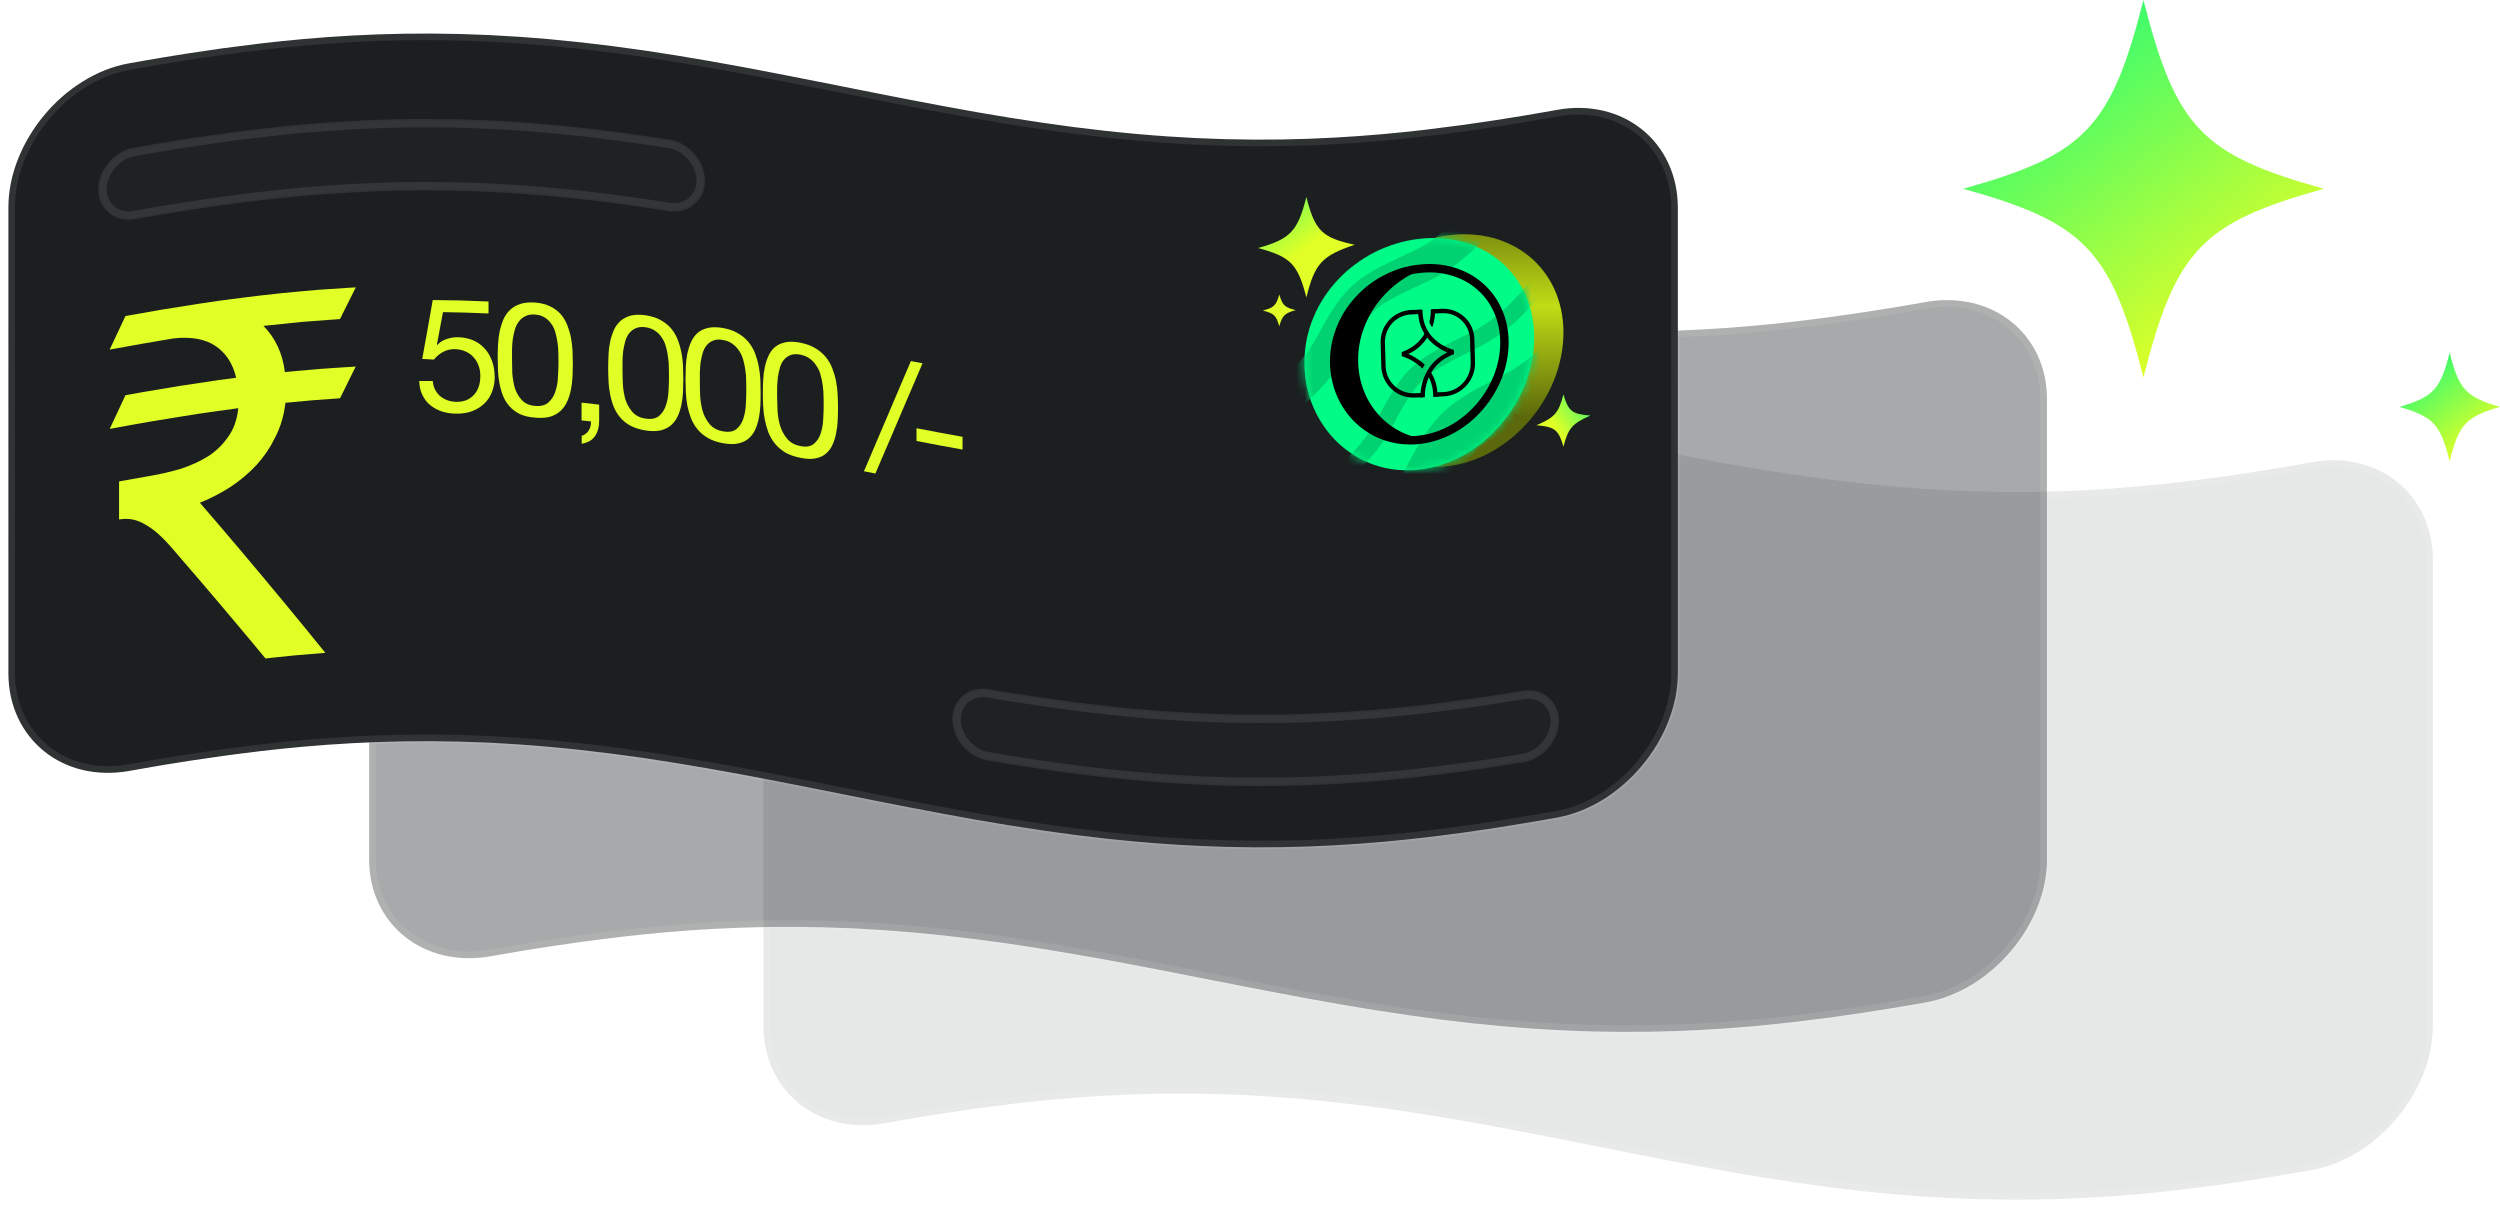 <svg width="298" height="144" viewBox="0 0 298 144" fill="none" xmlns="http://www.w3.org/2000/svg">
<path d="M91 66.766C91 65.784 91.098 64.796 91.293 63.825C91.489 62.86 91.776 61.901 92.144 60.965C92.513 60.029 92.961 59.116 93.485 58.243C94.008 57.365 94.6 56.527 95.256 55.747C95.9 54.962 96.619 54.222 97.39 53.546C98.155 52.87 98.977 52.269 99.834 51.732C100.691 51.2 101.588 50.738 102.514 50.368C103.44 49.998 104.401 49.727 105.379 49.548C105.379 49.548 106.04 49.432 107.288 49.212C107.909 49.103 108.68 48.976 109.583 48.82C110.486 48.675 111.527 48.502 112.689 48.323C113.856 48.144 115.145 47.953 116.548 47.757C117.951 47.566 119.464 47.375 121.086 47.179C121.897 47.086 122.731 46.994 123.593 46.901C124.456 46.815 125.342 46.734 126.251 46.647C127.159 46.572 128.085 46.497 129.046 46.422C130.001 46.358 130.978 46.295 131.979 46.237C132.974 46.185 133.992 46.139 135.027 46.098C136.068 46.064 137.127 46.04 138.202 46.017C139.278 46.006 140.37 46 141.48 46C142.59 46.006 143.718 46.023 144.862 46.052C146.001 46.087 147.163 46.127 148.336 46.179C149.509 46.237 150.694 46.306 151.896 46.387C153.093 46.474 154.306 46.566 155.531 46.676C156.756 46.786 157.993 46.913 159.241 47.046C160.489 47.184 161.749 47.335 163.014 47.496C164.279 47.664 165.556 47.843 166.839 48.022C168.121 48.219 169.409 48.415 170.709 48.623C172.009 48.837 173.309 49.056 174.615 49.282C175.926 49.513 177.237 49.75 178.56 49.993C179.883 50.241 181.2 50.495 182.523 50.749C183.851 51.004 185.18 51.264 186.508 51.529C187.837 51.795 189.166 52.055 190.5 52.321C191.829 52.581 193.157 52.847 194.486 53.113C195.814 53.373 197.143 53.633 198.466 53.893C199.794 54.147 201.111 54.401 202.434 54.644C203.751 54.886 205.063 55.123 206.374 55.36C207.685 55.586 208.985 55.805 210.285 56.019C211.585 56.227 212.873 56.423 214.156 56.614C215.438 56.799 216.715 56.978 217.98 57.146C219.246 57.302 220.505 57.458 221.753 57.596C223.001 57.729 224.238 57.856 225.463 57.966C226.688 58.076 227.902 58.168 229.098 58.255C230.3 58.336 231.485 58.405 232.658 58.463C233.831 58.515 234.993 58.556 236.132 58.59C237.277 58.619 238.404 58.636 239.514 58.642C240.618 58.642 241.717 58.636 242.792 58.625C243.868 58.602 244.926 58.579 245.967 58.544C247.002 58.504 248.02 58.457 249.021 58.405C250.016 58.347 250.994 58.284 251.943 58.22C252.903 58.145 253.835 58.07 254.744 57.995C255.647 57.914 256.538 57.827 257.401 57.741C258.264 57.648 259.097 57.556 259.908 57.463C261.53 57.267 263.043 57.076 264.446 56.886C265.85 56.689 267.138 56.498 268.3 56.319C269.467 56.14 270.508 55.973 271.411 55.822C272.314 55.672 273.079 55.539 273.706 55.43C274.948 55.216 275.621 55.094 275.621 55.094C276.593 54.915 277.554 54.84 278.48 54.863C279.406 54.886 280.303 55.008 281.16 55.21C282.017 55.418 282.834 55.707 283.599 56.083C284.369 56.458 285.083 56.914 285.738 57.44C286.394 57.966 286.986 58.567 287.51 59.237C288.027 59.902 288.482 60.636 288.85 61.421C289.218 62.213 289.505 63.056 289.701 63.946C289.896 64.836 289.994 65.784 290 66.766C290 66.766 289.994 67.633 290 69.146C290 69.903 290 70.828 290 71.879C290 72.937 290 74.133 290 75.433C290 76.733 290 78.137 290 79.628C290 80.373 290 81.136 290 81.921C290 82.701 290 83.499 290 84.314C290 85.128 290 85.954 290 86.787C290 87.624 290 88.474 290 89.323C290 90.178 290 91.039 290 91.9C290 92.767 290 93.633 290 94.5C290 95.355 290 96.233 290 97.088C290 97.955 290 98.816 290 99.671C290 100.521 290 101.37 290 102.208C290 103.04 290 103.866 290 104.681C290 105.495 290 106.293 290 107.073C290 107.859 290 108.621 290 109.367C290 110.857 290 112.267 290 113.567C290 114.867 290 116.057 290 117.115C290 118.166 290 119.091 290 119.848C289.994 121.362 290 122.234 290 122.234C289.994 123.211 289.896 124.193 289.701 125.164C289.505 126.134 289.218 127.088 288.85 128.024C288.482 128.96 288.027 129.873 287.51 130.745C286.986 131.623 286.394 132.449 285.738 133.241C285.083 134.027 284.369 134.766 283.599 135.437C282.834 136.113 282.017 136.731 281.16 137.263C280.303 137.794 279.406 138.251 278.48 138.62C277.554 138.996 276.593 139.267 275.621 139.452C275.621 139.452 274.948 139.574 273.706 139.787C273.079 139.897 272.314 140.03 271.411 140.175C270.508 140.331 269.467 140.498 268.3 140.677C267.138 140.856 265.85 141.047 264.446 141.244C263.043 141.434 261.53 141.625 259.908 141.821C259.097 141.914 258.264 142.006 257.401 142.099C256.538 142.185 255.647 142.272 254.744 142.353C253.835 142.428 252.903 142.503 251.943 142.578C250.994 142.642 250.016 142.705 249.021 142.763C248.02 142.815 247.002 142.861 245.967 142.902C244.926 142.936 243.868 142.96 242.792 142.983C241.717 142.994 240.618 143 239.514 143C238.404 142.994 237.277 142.977 236.132 142.948C234.993 142.913 233.831 142.873 232.658 142.815C231.485 142.763 230.3 142.694 229.098 142.613C227.902 142.526 226.688 142.434 225.463 142.324C224.238 142.214 223.001 142.087 221.753 141.954C220.505 141.816 219.246 141.66 217.98 141.504C216.715 141.336 215.438 141.157 214.156 140.972C212.873 140.781 211.585 140.585 210.285 140.377C208.985 140.163 207.685 139.943 206.374 139.718C205.063 139.481 203.751 139.244 202.434 139.002C201.111 138.759 199.794 138.505 198.466 138.251C197.143 137.991 195.814 137.731 194.486 137.471C193.157 137.205 191.829 136.939 190.5 136.679C189.166 136.407 187.837 136.147 186.508 135.882C185.18 135.616 183.851 135.356 182.523 135.102C181.2 134.847 179.883 134.593 178.56 134.345C177.237 134.102 175.926 133.865 174.615 133.634C173.309 133.409 172.009 133.189 170.709 132.975C169.409 132.767 168.121 132.565 166.839 132.369C165.556 132.195 164.279 132.016 163.014 131.849C161.749 131.687 160.489 131.537 159.241 131.398C157.993 131.265 156.756 131.138 155.531 131.028C154.306 130.918 153.093 130.826 151.896 130.739C150.694 130.658 149.509 130.589 148.336 130.525C147.163 130.479 146.001 130.439 144.862 130.404C143.718 130.375 142.59 130.358 141.48 130.352C140.37 130.352 139.278 130.358 138.202 130.369C137.127 130.393 136.068 130.416 135.027 130.45C133.992 130.491 132.974 130.537 131.979 130.589C130.978 130.647 130.001 130.71 129.046 130.774C128.085 130.849 127.159 130.924 126.251 130.999C125.342 131.086 124.456 131.167 123.593 131.253C122.731 131.346 121.897 131.438 121.086 131.531C119.464 131.727 117.951 131.918 116.548 132.109C115.145 132.305 113.856 132.496 112.689 132.675C111.527 132.854 110.486 133.027 109.583 133.166C108.68 133.328 107.909 133.455 107.288 133.565C106.04 133.784 105.379 133.9 105.379 133.9C104.401 134.073 103.44 134.148 102.514 134.119C101.588 134.096 100.691 133.981 99.834 133.778C98.977 133.576 98.155 133.276 97.39 132.9C96.619 132.53 95.9 132.074 95.256 131.548C94.6 131.011 94.008 130.421 93.485 129.751C92.961 129.087 92.513 128.353 92.144 127.567C91.776 126.776 91.489 125.938 91.293 125.042C91.098 124.152 91 123.211 91 122.234C91 122.234 91 121.362 91 119.848C91 119.091 91 118.166 91 117.115C91 116.057 91 114.867 91 113.567C91 112.267 91 110.857 91 109.367C91 108.621 91 107.859 91 107.073C91 106.293 91 105.495 91 104.681C91 103.866 91 103.04 91 102.208C91 101.37 91 100.521 91 99.671C91 98.816 91 97.955 91 97.088C91 96.233 91 95.355 91 94.5C91 93.633 91 92.767 91 91.9C91 91.039 91 90.178 91 89.323C91 88.474 91 87.624 91 86.787C91 85.954 91 85.128 91 84.314C91 83.499 91 82.701 91 81.921C91 81.136 91 80.373 91 79.628C91 78.137 91 76.733 91 75.433C91 74.133 91 72.937 91 71.879C91 70.828 91 69.903 91 69.146C91 67.633 91 66.766 91 66.766Z" fill="#24292B" fill-opacity="0.11"/>
<path d="M91.281 66.708C91.287 65.743 91.385 64.778 91.575 63.831C91.764 62.877 92.046 61.936 92.409 61.023C92.771 60.104 93.214 59.209 93.72 58.359C94.232 57.498 94.818 56.678 95.457 55.909C96.095 55.141 96.797 54.413 97.55 53.754C98.298 53.096 99.103 52.495 99.943 51.975C100.783 51.455 101.663 51.004 102.571 50.64C103.48 50.282 104.418 50.01 105.372 49.837C105.372 49.837 106.039 49.721 107.288 49.496C107.909 49.386 108.679 49.265 109.582 49.109C110.485 48.964 111.526 48.791 112.688 48.612C113.856 48.427 115.144 48.242 116.547 48.046C117.951 47.855 119.463 47.658 121.085 47.468C121.896 47.37 122.73 47.277 123.593 47.185C124.456 47.104 125.341 47.023 126.25 46.936C127.159 46.855 128.085 46.78 129.045 46.711C130 46.647 130.978 46.578 131.978 46.52C132.973 46.474 133.991 46.422 135.027 46.382C136.068 46.347 137.126 46.324 138.202 46.301C139.277 46.289 140.37 46.289 141.48 46.289C142.59 46.295 143.717 46.306 144.862 46.341C146.001 46.376 147.162 46.416 148.336 46.462C149.509 46.526 150.694 46.59 151.896 46.676C153.092 46.763 154.306 46.849 155.531 46.965C156.756 47.075 157.992 47.202 159.24 47.329C160.488 47.474 161.748 47.624 163.013 47.78C164.279 47.947 165.555 48.132 166.838 48.306C168.121 48.502 169.409 48.699 170.709 48.912C172.009 49.12 173.308 49.346 174.614 49.565C175.925 49.796 177.237 50.039 178.559 50.276C179.882 50.53 181.199 50.779 182.522 51.033C183.851 51.293 185.179 51.553 186.508 51.813C187.837 52.084 189.165 52.333 190.494 52.599C191.828 52.864 193.157 53.136 194.485 53.396C195.814 53.662 197.142 53.922 198.465 54.176C199.794 54.43 201.111 54.69 202.434 54.927C203.751 55.175 205.062 55.407 206.373 55.644C207.685 55.875 208.985 56.088 210.284 56.308C211.584 56.51 212.873 56.707 214.155 56.897C215.438 57.088 216.715 57.261 217.98 57.429C219.245 57.591 220.505 57.747 221.753 57.88C223.001 58.018 224.237 58.145 225.462 58.255C226.688 58.359 227.901 58.457 229.097 58.544C230.299 58.619 231.484 58.694 232.658 58.746C233.831 58.804 234.993 58.844 236.131 58.879C237.276 58.902 238.403 58.925 239.513 58.931C240.618 58.931 241.716 58.92 242.792 58.908C243.867 58.885 244.925 58.862 245.966 58.827C247.002 58.787 248.02 58.746 249.02 58.688C250.015 58.631 250.993 58.573 251.942 58.509C252.903 58.428 253.834 58.353 254.743 58.284C255.646 58.203 256.538 58.117 257.4 58.024C258.263 57.932 259.097 57.839 259.908 57.752C261.53 57.55 263.042 57.365 264.446 57.175C265.849 56.978 267.137 56.782 268.299 56.608C269.467 56.429 270.508 56.262 271.411 56.112C272.314 55.961 273.079 55.823 273.706 55.713C274.948 55.505 275.621 55.383 275.621 55.383C276.576 55.21 277.513 55.135 278.422 55.158C279.331 55.175 280.21 55.297 281.05 55.499C281.89 55.701 282.689 55.99 283.443 56.354C284.19 56.718 284.892 57.169 285.536 57.683C286.175 58.197 286.756 58.787 287.268 59.445C287.779 60.093 288.222 60.815 288.585 61.583C288.947 62.358 289.229 63.184 289.419 64.062C289.608 64.934 289.712 65.853 289.712 66.818C289.712 66.818 289.712 67.685 289.712 69.199C289.712 69.956 289.712 70.88 289.712 71.931C289.706 72.995 289.712 74.185 289.712 75.479C289.712 76.785 289.706 78.195 289.712 79.68C289.712 80.425 289.706 81.194 289.706 81.979C289.706 82.759 289.712 83.551 289.712 84.366C289.712 85.18 289.712 86.007 289.706 86.844C289.706 87.682 289.712 88.526 289.712 89.375C289.712 90.23 289.706 91.097 289.712 91.952C289.712 92.819 289.712 93.686 289.706 94.558C289.712 95.419 289.712 96.274 289.712 97.141C289.706 98.013 289.712 98.868 289.712 99.723C289.712 100.573 289.706 101.428 289.706 102.266C289.712 103.092 289.712 103.918 289.712 104.733C289.712 105.548 289.706 106.351 289.706 107.131C289.706 107.917 289.712 108.673 289.712 109.419C289.706 110.915 289.712 112.319 289.712 113.619C289.712 114.919 289.706 116.115 289.712 117.167C289.712 118.219 289.712 119.143 289.712 119.9C289.712 121.42 289.712 122.286 289.712 122.286C289.712 123.245 289.608 124.21 289.419 125.164C289.229 126.111 288.947 127.047 288.585 127.966C288.222 128.885 287.779 129.774 287.268 130.635C286.756 131.485 286.175 132.305 285.536 133.079C284.892 133.848 284.19 134.57 283.443 135.235C282.689 135.888 281.89 136.494 281.05 137.02C280.21 137.54 279.331 137.991 278.422 138.355C277.513 138.713 276.576 138.984 275.621 139.158C275.621 139.158 274.948 139.279 273.706 139.499C273.079 139.609 272.314 139.736 271.411 139.886C270.508 140.036 269.467 140.204 268.299 140.383C267.137 140.568 265.849 140.753 264.446 140.949C263.042 141.14 261.53 141.336 259.908 141.527C259.097 141.625 258.263 141.717 257.4 141.81C256.538 141.891 255.646 141.977 254.743 142.058C253.834 142.139 252.903 142.214 251.942 142.284C250.993 142.347 250.015 142.417 249.02 142.474C248.02 142.521 247.002 142.573 245.966 142.613C244.925 142.648 243.867 142.671 242.792 142.694C241.716 142.705 240.618 142.705 239.513 142.705C238.403 142.7 237.276 142.688 236.131 142.653C234.993 142.619 233.831 142.578 232.658 142.532C231.484 142.469 230.299 142.405 229.097 142.318C227.901 142.232 226.688 142.145 225.462 142.029C224.237 141.92 223.001 141.793 221.753 141.665C220.505 141.521 219.245 141.365 217.98 141.215C216.715 141.047 215.438 140.862 214.155 140.683C212.873 140.493 211.584 140.296 210.284 140.082C208.985 139.874 207.685 139.649 206.373 139.429C205.062 139.193 203.751 138.95 202.434 138.713C201.111 138.464 199.794 138.216 198.465 137.962C197.142 137.696 195.814 137.436 194.485 137.182C193.157 136.91 191.828 136.65 190.494 136.384C189.165 136.119 187.837 135.853 186.508 135.593C185.179 135.321 183.851 135.061 182.522 134.813C181.199 134.559 179.882 134.299 178.559 134.056C177.237 133.807 175.925 133.576 174.614 133.345C173.308 133.114 172.009 132.9 170.709 132.681C169.409 132.479 168.121 132.282 166.838 132.086C165.555 131.901 164.279 131.727 163.013 131.56C161.748 131.392 160.488 131.242 159.24 131.109C157.992 130.971 156.756 130.843 155.531 130.734C154.306 130.63 153.092 130.531 151.896 130.445C150.694 130.37 149.509 130.294 148.336 130.242C147.162 130.185 146.001 130.144 144.862 130.11C143.717 130.086 142.59 130.063 141.48 130.058C140.37 130.058 139.277 130.069 138.202 130.081C137.126 130.104 136.068 130.127 135.027 130.162C133.991 130.202 132.973 130.242 131.978 130.3C130.978 130.358 130 130.416 129.045 130.479C128.085 130.56 127.159 130.635 126.25 130.705C125.341 130.791 124.456 130.872 123.593 130.965C122.73 131.057 121.896 131.15 121.085 131.236C119.463 131.439 117.951 131.623 116.547 131.814C115.144 132.011 113.856 132.207 112.688 132.38C111.526 132.559 110.485 132.733 109.582 132.877C108.679 133.033 107.909 133.166 107.288 133.276C106.039 133.49 105.372 133.605 105.372 133.605C104.418 133.779 103.48 133.854 102.571 133.831C101.663 133.813 100.783 133.692 99.943 133.49C99.103 133.287 98.298 132.993 97.55 132.635C96.797 132.265 96.095 131.82 95.457 131.306C94.818 130.786 94.232 130.196 93.72 129.549C93.214 128.89 92.771 128.174 92.409 127.406C92.046 126.625 91.764 125.805 91.575 124.933C91.385 124.054 91.281 123.136 91.281 122.176C91.281 122.176 91.287 121.31 91.281 119.79C91.281 119.033 91.287 118.109 91.281 117.057C91.287 116 91.281 114.804 91.281 113.504C91.281 112.21 91.281 110.8 91.281 109.309C91.281 108.564 91.287 107.801 91.287 107.015C91.287 106.235 91.281 105.438 91.281 104.623C91.281 103.808 91.281 102.982 91.287 102.15C91.287 101.312 91.281 100.463 91.287 99.614C91.281 98.758 91.287 97.898 91.281 97.031C91.281 96.176 91.281 95.309 91.287 94.442C91.281 93.576 91.281 92.709 91.281 91.842C91.287 90.981 91.281 90.121 91.287 89.265C91.281 88.416 91.287 87.567 91.287 86.729C91.281 85.897 91.281 85.071 91.281 84.256C91.281 83.441 91.287 82.644 91.287 81.864C91.287 81.078 91.281 80.315 91.281 79.57C91.281 78.079 91.281 76.675 91.281 75.369C91.281 74.069 91.287 72.879 91.281 71.822C91.287 70.77 91.281 69.846 91.281 69.089C91.287 67.575 91.281 66.708 91.281 66.708Z" stroke="white" stroke-opacity="0.09"/>
<g filter="url(#filter0_b_6908_140601)">
<path d="M44 47.552C44 46.58 44.098 45.602 44.295 44.641C44.491 43.686 44.78 42.737 45.15 41.811C45.52 40.884 45.971 39.981 46.497 39.117C47.023 38.248 47.618 37.419 48.278 36.647C48.925 35.869 49.647 35.137 50.422 34.468C51.191 33.799 52.017 33.204 52.879 32.673C53.74 32.147 54.642 31.689 55.572 31.323C56.503 30.957 57.468 30.688 58.451 30.511C58.451 30.511 59.116 30.397 60.37 30.179C60.994 30.071 61.769 29.945 62.676 29.791C63.584 29.648 64.63 29.476 65.798 29.299C66.971 29.122 68.266 28.933 69.676 28.738C71.087 28.55 72.607 28.361 74.237 28.166C75.052 28.075 75.89 27.984 76.757 27.892C77.624 27.806 78.514 27.726 79.428 27.64C80.341 27.566 81.272 27.492 82.237 27.417C83.197 27.355 84.179 27.292 85.185 27.235C86.185 27.183 87.208 27.137 88.249 27.097C89.295 27.063 90.358 27.04 91.439 27.017C92.52 27.006 93.618 27 94.734 27C95.85 27.006 96.983 27.023 98.133 27.052C99.278 27.086 100.445 27.126 101.624 27.177C102.803 27.235 103.994 27.303 105.202 27.383C106.405 27.469 107.624 27.56 108.855 27.669C110.087 27.778 111.329 27.904 112.584 28.035C113.838 28.172 115.104 28.321 116.376 28.481C117.647 28.647 118.931 28.824 120.22 29.001C121.509 29.196 122.803 29.39 124.11 29.596C125.416 29.808 126.723 30.025 128.035 30.248C129.353 30.477 130.671 30.711 132 30.951C133.329 31.197 134.653 31.449 135.983 31.701C137.318 31.952 138.653 32.209 139.988 32.472C141.324 32.736 142.659 32.993 144 33.256C145.335 33.513 146.671 33.776 148.006 34.039C149.341 34.297 150.676 34.554 152.006 34.811C153.341 35.063 154.665 35.315 155.994 35.555C157.318 35.795 158.636 36.029 159.954 36.264C161.272 36.487 162.578 36.704 163.884 36.916C165.191 37.121 166.486 37.316 167.775 37.505C169.064 37.688 170.347 37.865 171.618 38.031C172.89 38.185 174.156 38.34 175.41 38.477C176.665 38.608 177.908 38.734 179.139 38.843C180.37 38.951 181.59 39.043 182.792 39.129C184 39.209 185.191 39.277 186.37 39.334C187.549 39.386 188.717 39.426 189.861 39.46C191.012 39.489 192.145 39.506 193.26 39.512C194.37 39.512 195.474 39.506 196.555 39.495C197.636 39.472 198.699 39.449 199.746 39.415C200.786 39.375 201.809 39.329 202.815 39.277C203.815 39.22 204.798 39.157 205.751 39.094C206.717 39.02 207.653 38.946 208.566 38.871C209.474 38.791 210.37 38.706 211.237 38.62C212.104 38.528 212.942 38.437 213.757 38.345C215.387 38.151 216.908 37.962 218.318 37.773C219.728 37.579 221.023 37.39 222.191 37.213C223.364 37.036 224.41 36.87 225.318 36.721C226.225 36.573 226.994 36.441 227.624 36.332C228.873 36.121 229.549 36.001 229.549 36.001C230.526 35.823 231.491 35.749 232.422 35.772C233.353 35.795 234.254 35.915 235.116 36.115C235.977 36.321 236.798 36.607 237.566 36.979C238.341 37.35 239.058 37.802 239.717 38.322C240.376 38.843 240.971 39.438 241.497 40.101C242.017 40.758 242.474 41.485 242.844 42.262C243.214 43.046 243.503 43.881 243.699 44.761C243.896 45.642 243.994 46.58 244 47.552C244 47.552 243.994 48.41 244 49.908C244 50.657 244 51.572 244 52.613C244 53.659 244 54.843 244 56.129C244 57.416 244 58.806 244 60.281C244 61.019 244 61.773 244 62.551C244 63.323 244 64.112 244 64.918C244 65.725 244 66.543 244 67.366C244 68.195 244 69.036 244 69.876C244 70.723 244 71.575 244 72.427C244 73.284 244 74.142 244 75C244 75.846 244 76.716 244 77.562C244 78.42 244 79.272 244 80.118C244 80.959 244 81.799 244 82.628C244 83.452 244 84.269 244 85.076C244 85.882 244 86.671 244 87.443C244 88.221 244 88.976 244 89.713C244 91.189 244 92.584 244 93.871C244 95.157 244 96.335 244 97.382C244 98.422 244 99.337 244 100.086C243.994 101.585 244 102.448 244 102.448C243.994 103.415 243.896 104.387 243.699 105.347C243.503 106.308 243.214 107.252 242.844 108.178C242.474 109.104 242.017 110.008 241.497 110.871C240.971 111.741 240.376 112.558 239.717 113.342C239.058 114.119 238.341 114.851 237.566 115.515C236.798 116.184 235.977 116.796 235.116 117.322C234.254 117.848 233.353 118.299 232.422 118.665C231.491 119.037 230.526 119.306 229.549 119.489C229.549 119.489 228.873 119.609 227.624 119.821C226.994 119.929 226.225 120.061 225.318 120.204C224.41 120.358 223.364 120.524 222.191 120.701C221.023 120.878 219.728 121.067 218.318 121.262C216.908 121.45 215.387 121.639 213.757 121.833C212.942 121.925 212.104 122.016 211.237 122.108C210.37 122.194 209.474 122.279 208.566 122.36C207.653 122.434 206.717 122.508 205.751 122.583C204.798 122.645 203.815 122.708 202.815 122.766C201.809 122.817 200.786 122.863 199.746 122.903C198.699 122.937 197.636 122.96 196.555 122.983C195.474 122.994 194.37 123 193.26 123C192.145 122.994 191.012 122.977 189.861 122.949C188.717 122.914 187.549 122.874 186.37 122.817C185.191 122.766 184 122.697 182.792 122.617C181.59 122.531 180.37 122.44 179.139 122.331C177.908 122.222 176.665 122.096 175.41 121.965C174.156 121.828 172.89 121.673 171.618 121.519C170.347 121.353 169.064 121.176 167.775 120.993C166.486 120.804 165.191 120.61 163.884 120.404C162.578 120.192 161.272 119.975 159.954 119.752C158.636 119.518 157.318 119.283 155.994 119.043C154.665 118.803 153.341 118.551 152.006 118.299C150.676 118.042 149.341 117.785 148.006 117.528C146.671 117.264 145.335 117.001 144 116.744C142.659 116.475 141.324 116.218 139.988 115.955C138.653 115.692 137.318 115.435 135.983 115.183C134.653 114.931 133.329 114.68 132 114.434C130.671 114.194 129.353 113.959 128.035 113.731C126.723 113.507 125.416 113.29 124.11 113.079C122.803 112.873 121.509 112.673 120.22 112.478C118.931 112.307 117.647 112.129 116.376 111.964C115.104 111.803 113.838 111.655 112.584 111.518C111.329 111.386 110.087 111.26 108.855 111.152C107.624 111.043 106.405 110.951 105.202 110.866C103.994 110.786 102.803 110.717 101.624 110.654C100.445 110.608 99.278 110.568 98.133 110.534C96.983 110.505 95.85 110.488 94.734 110.482C93.618 110.482 92.52 110.488 91.439 110.5C90.358 110.523 89.295 110.545 88.249 110.58C87.208 110.62 86.185 110.665 85.185 110.717C84.179 110.774 83.197 110.837 82.237 110.9C81.272 110.974 80.341 111.049 79.428 111.123C78.514 111.209 77.624 111.289 76.757 111.375C75.89 111.466 75.052 111.558 74.237 111.649C72.607 111.843 71.087 112.032 69.676 112.221C68.266 112.415 66.971 112.604 65.798 112.781C64.63 112.959 63.584 113.13 62.676 113.267C61.769 113.427 60.994 113.553 60.37 113.662C59.116 113.879 58.451 113.994 58.451 113.994C57.468 114.165 56.503 114.239 55.572 114.211C54.642 114.188 53.74 114.074 52.879 113.873C52.017 113.673 51.191 113.376 50.422 113.004C49.647 112.638 48.925 112.187 48.278 111.666C47.618 111.134 47.023 110.551 46.497 109.888C45.971 109.23 45.52 108.504 45.15 107.726C44.78 106.943 44.491 106.114 44.295 105.227C44.098 104.347 44 103.415 44 102.448C44 102.448 44 101.585 44 100.086C44 99.337 44 98.422 44 97.382C44 96.335 44 95.157 44 93.871C44 92.584 44 91.189 44 89.713C44 88.976 44 88.221 44 87.443C44 86.671 44 85.882 44 85.076C44 84.269 44 83.452 44 82.628C44 81.799 44 80.959 44 80.118C44 79.272 44 78.42 44 77.562C44 76.716 44 75.846 44 75C44 74.142 44 73.284 44 72.427C44 71.575 44 70.723 44 69.876C44 69.036 44 68.195 44 67.366C44 66.543 44 65.725 44 64.918C44 64.112 44 63.323 44 62.551C44 61.773 44 61.019 44 60.281C44 58.806 44 57.416 44 56.129C44 54.843 44 53.659 44 52.613C44 51.572 44 50.657 44 49.908C44 48.41 44 47.552 44 47.552Z" fill="#24292B" fill-opacity="0.4"/>
<path d="M44.283 47.494C44.289 46.539 44.387 45.584 44.578 44.646C44.769 43.703 45.052 42.77 45.416 41.867C45.78 40.958 46.225 40.071 46.734 39.231C47.248 38.379 47.838 37.567 48.48 36.806C49.121 36.046 49.827 35.325 50.584 34.673C51.335 34.021 52.145 33.427 52.988 32.912C53.832 32.397 54.717 31.951 55.63 31.591C56.543 31.237 57.486 30.968 58.445 30.796C58.445 30.796 59.116 30.682 60.37 30.459C60.994 30.35 61.769 30.23 62.676 30.076C63.584 29.933 64.63 29.761 65.798 29.584C66.971 29.401 68.266 29.218 69.676 29.023C71.087 28.835 72.607 28.64 74.237 28.452C75.052 28.355 75.89 28.263 76.757 28.172C77.624 28.091 78.514 28.011 79.428 27.926C80.341 27.846 81.272 27.771 82.237 27.703C83.197 27.64 84.179 27.571 85.185 27.514C86.185 27.468 87.208 27.417 88.249 27.377C89.295 27.342 90.358 27.32 91.439 27.297C92.52 27.285 93.618 27.285 94.734 27.285C95.85 27.291 96.983 27.302 98.133 27.337C99.277 27.371 100.445 27.411 101.624 27.457C102.803 27.52 103.994 27.582 105.202 27.668C106.405 27.754 107.624 27.84 108.855 27.954C110.087 28.063 111.329 28.189 112.584 28.314C113.838 28.457 115.104 28.606 116.376 28.761C117.647 28.926 118.931 29.109 120.22 29.281C121.509 29.475 122.803 29.67 124.11 29.881C125.416 30.087 126.723 30.31 128.035 30.527C129.353 30.756 130.67 30.996 132 31.231C133.329 31.482 134.653 31.728 135.983 31.98C137.318 32.237 138.653 32.495 139.988 32.752C141.324 33.021 142.659 33.267 143.994 33.53C145.335 33.793 146.67 34.061 148.006 34.319C149.341 34.582 150.676 34.839 152.006 35.091C153.341 35.342 154.665 35.6 155.994 35.834C157.318 36.08 158.636 36.309 159.954 36.543C161.272 36.772 162.578 36.983 163.884 37.201C165.191 37.401 166.486 37.595 167.775 37.784C169.064 37.973 170.347 38.144 171.618 38.31C172.89 38.47 174.156 38.625 175.41 38.756C176.665 38.893 177.907 39.019 179.139 39.128C180.37 39.231 181.59 39.328 182.792 39.414C184 39.488 185.191 39.562 186.37 39.614C187.549 39.671 188.717 39.711 189.861 39.745C191.012 39.768 192.144 39.791 193.26 39.797C194.37 39.797 195.474 39.785 196.555 39.774C197.636 39.751 198.699 39.728 199.746 39.694C200.786 39.654 201.809 39.614 202.815 39.557C203.815 39.5 204.798 39.442 205.751 39.38C206.717 39.3 207.653 39.225 208.566 39.157C209.474 39.076 210.37 38.991 211.237 38.899C212.104 38.808 212.942 38.716 213.757 38.63C215.387 38.43 216.907 38.247 218.318 38.059C219.728 37.864 221.023 37.67 222.191 37.498C223.364 37.321 224.41 37.155 225.318 37.006C226.225 36.858 226.994 36.721 227.624 36.612C228.873 36.406 229.549 36.286 229.549 36.286C230.509 36.114 231.451 36.04 232.364 36.063C233.277 36.08 234.162 36.2 235.006 36.4C235.85 36.6 236.653 36.886 237.41 37.247C238.162 37.607 238.867 38.053 239.514 38.562C240.156 39.071 240.74 39.654 241.254 40.306C241.769 40.946 242.214 41.661 242.578 42.422C242.942 43.188 243.225 44.006 243.416 44.875C243.607 45.738 243.711 46.648 243.711 47.602C243.711 47.602 243.711 48.46 243.711 49.959C243.711 50.708 243.711 51.623 243.711 52.663C243.705 53.715 243.711 54.894 243.711 56.174C243.711 57.467 243.705 58.862 243.711 60.332C243.711 61.069 243.705 61.83 243.705 62.608C243.705 63.38 243.711 64.163 243.711 64.969C243.711 65.775 243.711 66.593 243.705 67.422C243.705 68.252 243.711 69.086 243.711 69.927C243.711 70.773 243.705 71.631 243.711 72.477C243.711 73.335 243.711 74.193 243.705 75.056C243.711 75.909 243.711 76.755 243.711 77.612C243.705 78.476 243.711 79.322 243.711 80.169C243.711 81.009 243.705 81.856 243.705 82.685C243.711 83.502 243.711 84.32 243.711 85.126C243.711 85.933 243.705 86.728 243.705 87.5C243.705 88.277 243.711 89.026 243.711 89.764C243.705 91.245 243.711 92.635 243.711 93.921C243.711 95.208 243.705 96.392 243.711 97.432C243.711 98.473 243.711 99.388 243.711 100.137C243.711 101.641 243.711 102.499 243.711 102.499C243.711 103.448 243.607 104.403 243.416 105.347C243.225 106.284 242.942 107.211 242.578 108.12C242.214 109.029 241.769 109.91 241.254 110.762C240.74 111.603 240.156 112.415 239.514 113.181C238.867 113.941 238.162 114.656 237.41 115.314C236.653 115.96 235.85 116.56 235.006 117.081C234.162 117.595 233.277 118.041 232.364 118.402C231.451 118.756 230.509 119.025 229.549 119.197C229.549 119.197 228.873 119.317 227.624 119.534C226.994 119.643 226.225 119.768 225.318 119.917C224.41 120.066 223.364 120.232 222.191 120.409C221.023 120.592 219.728 120.775 218.318 120.969C216.907 121.158 215.387 121.352 213.757 121.541C212.942 121.638 212.104 121.73 211.237 121.821C210.37 121.901 209.474 121.987 208.566 122.067C207.653 122.147 206.717 122.222 205.751 122.29C204.798 122.353 203.815 122.422 202.815 122.479C201.809 122.525 200.786 122.576 199.746 122.616C198.699 122.65 197.636 122.673 196.555 122.696C195.474 122.708 194.37 122.708 193.26 122.708C192.144 122.702 191.012 122.69 189.861 122.656C188.717 122.622 187.549 122.582 186.37 122.536C185.191 122.473 184 122.41 182.792 122.324C181.59 122.239 180.37 122.153 179.139 122.039C177.907 121.93 176.665 121.804 175.41 121.678C174.156 121.535 172.89 121.381 171.618 121.232C170.347 121.066 169.064 120.883 167.775 120.706C166.486 120.517 165.191 120.323 163.884 120.111C162.578 119.906 161.272 119.683 159.954 119.465C158.636 119.231 157.318 118.991 155.994 118.756C154.665 118.51 153.341 118.264 152.006 118.013C150.676 117.75 149.341 117.492 148.006 117.241C146.67 116.972 145.335 116.715 143.994 116.452C142.659 116.189 141.324 115.926 139.988 115.668C138.653 115.4 137.318 115.142 135.983 114.896C134.653 114.645 133.329 114.387 132 114.147C130.67 113.901 129.353 113.673 128.035 113.444C126.723 113.215 125.416 113.004 124.11 112.786C122.803 112.586 121.509 112.392 120.22 112.197C118.931 112.014 117.647 111.843 116.376 111.677C115.104 111.511 113.838 111.362 112.584 111.231C111.329 111.094 110.087 110.968 108.855 110.859C107.624 110.756 106.405 110.659 105.202 110.573C103.994 110.499 102.803 110.425 101.624 110.373C100.445 110.316 99.277 110.276 98.133 110.242C96.983 110.219 95.85 110.196 94.734 110.19C93.618 110.19 92.52 110.202 91.439 110.213C90.358 110.236 89.295 110.259 88.249 110.293C87.208 110.333 86.185 110.373 85.185 110.43C84.179 110.487 83.197 110.545 82.237 110.608C81.272 110.688 80.341 110.762 79.428 110.831C78.514 110.916 77.624 110.996 76.757 111.088C75.89 111.179 75.052 111.271 74.237 111.357C72.607 111.557 71.087 111.74 69.676 111.928C68.266 112.123 66.971 112.317 65.798 112.489C64.63 112.666 63.584 112.838 62.676 112.981C61.769 113.135 60.994 113.267 60.37 113.375C59.116 113.587 58.445 113.701 58.445 113.701C57.486 113.873 56.543 113.947 55.63 113.924C54.717 113.907 53.832 113.787 52.988 113.587C52.145 113.387 51.335 113.095 50.584 112.74C49.827 112.375 49.121 111.934 48.48 111.425C47.838 110.911 47.248 110.327 46.734 109.687C46.225 109.035 45.78 108.326 45.416 107.565C45.052 106.793 44.769 105.981 44.578 105.118C44.387 104.249 44.283 103.339 44.283 102.39C44.283 102.39 44.289 101.532 44.283 100.029C44.283 99.279 44.289 98.365 44.283 97.324C44.289 96.277 44.283 95.094 44.283 93.807C44.283 92.526 44.283 91.131 44.283 89.655C44.283 88.918 44.289 88.163 44.289 87.385C44.289 86.613 44.283 85.824 44.283 85.018C44.283 84.212 44.283 83.394 44.289 82.57C44.289 81.741 44.283 80.901 44.289 80.06C44.283 79.214 44.289 78.362 44.283 77.504C44.283 76.658 44.283 75.8 44.289 74.942C44.283 74.084 44.283 73.227 44.283 72.369C44.289 71.517 44.283 70.665 44.289 69.818C44.283 68.978 44.289 68.137 44.289 67.308C44.283 66.485 44.283 65.667 44.283 64.861C44.283 64.054 44.289 63.265 44.289 62.493C44.289 61.715 44.283 60.961 44.283 60.223C44.283 58.748 44.283 57.358 44.283 56.066C44.283 54.779 44.289 53.601 44.283 52.555C44.289 51.514 44.283 50.599 44.283 49.85C44.289 48.352 44.283 47.494 44.283 47.494Z" stroke="white" stroke-opacity="0.09"/>
</g>
<path d="M1 24.766C1 23.784 1.098 22.796 1.293 21.825C1.489 20.86 1.776 19.901 2.145 18.965C2.513 18.029 2.961 17.116 3.485 16.243C4.008 15.365 4.6 14.527 5.256 13.747C5.9 12.962 6.619 12.222 7.39 11.546C8.155 10.87 8.977 10.269 9.834 9.732C10.691 9.2 11.588 8.738 12.514 8.368C13.44 7.998 14.401 7.727 15.379 7.548C15.379 7.548 16.04 7.432 17.288 7.213C17.909 7.103 18.68 6.976 19.583 6.82C20.486 6.675 21.527 6.502 22.689 6.323C23.856 6.144 25.145 5.953 26.548 5.756C27.951 5.566 29.464 5.375 31.086 5.179C31.897 5.086 32.731 4.994 33.593 4.901C34.456 4.815 35.342 4.734 36.251 4.647C37.159 4.572 38.085 4.497 39.046 4.422C40.001 4.358 40.978 4.295 41.979 4.237C42.974 4.185 43.992 4.139 45.027 4.098C46.068 4.064 47.127 4.04 48.202 4.017C49.278 4.006 50.37 4 51.48 4C52.59 4.006 53.718 4.023 54.862 4.052C56.001 4.087 57.163 4.127 58.336 4.179C59.51 4.237 60.694 4.306 61.896 4.387C63.093 4.474 64.306 4.566 65.531 4.676C66.756 4.786 67.993 4.913 69.241 5.046C70.489 5.184 71.749 5.335 73.014 5.496C74.279 5.664 75.556 5.843 76.839 6.022C78.121 6.219 79.409 6.415 80.709 6.623C82.009 6.837 83.309 7.057 84.615 7.282C85.926 7.513 87.237 7.75 88.56 7.993C89.883 8.241 91.2 8.495 92.523 8.749C93.851 9.004 95.18 9.264 96.508 9.529C97.837 9.795 99.166 10.055 100.5 10.321C101.829 10.581 103.157 10.847 104.486 11.113C105.814 11.373 107.143 11.633 108.466 11.893C109.794 12.147 111.111 12.401 112.434 12.644C113.751 12.886 115.063 13.123 116.374 13.36C117.685 13.586 118.985 13.805 120.285 14.019C121.585 14.227 122.873 14.423 124.156 14.614C125.438 14.799 126.715 14.978 127.98 15.146C129.246 15.302 130.505 15.458 131.753 15.596C133.001 15.729 134.238 15.856 135.463 15.966C136.688 16.076 137.902 16.168 139.098 16.255C140.3 16.336 141.485 16.405 142.658 16.463C143.831 16.515 144.993 16.555 146.132 16.59C147.277 16.619 148.404 16.636 149.514 16.642C150.618 16.642 151.717 16.636 152.792 16.625C153.868 16.602 154.926 16.579 155.967 16.544C157.002 16.503 158.02 16.457 159.021 16.405C160.016 16.348 160.994 16.284 161.943 16.22C162.903 16.145 163.835 16.07 164.744 15.995C165.647 15.914 166.538 15.827 167.401 15.741C168.264 15.648 169.097 15.556 169.908 15.463C171.53 15.267 173.043 15.076 174.446 14.886C175.85 14.689 177.138 14.498 178.3 14.319C179.467 14.14 180.508 13.973 181.411 13.822C182.314 13.672 183.079 13.539 183.706 13.43C184.948 13.216 185.621 13.095 185.621 13.095C186.593 12.915 187.554 12.84 188.48 12.863C189.406 12.886 190.303 13.008 191.16 13.21C192.017 13.418 192.834 13.707 193.599 14.082C194.369 14.458 195.083 14.915 195.738 15.44C196.394 15.966 196.986 16.567 197.51 17.237C198.027 17.902 198.482 18.636 198.85 19.421C199.218 20.213 199.505 21.056 199.701 21.946C199.896 22.836 199.994 23.784 200 24.766C200 24.766 199.994 25.633 200 27.146C200 27.903 200 28.828 200 29.879C200 30.937 200 32.133 200 33.433C200 34.733 200 36.137 200 37.628C200 38.373 200 39.136 200 39.921C200 40.702 200 41.499 200 42.313C200 43.128 200 43.954 200 44.786C200 45.624 200 46.474 200 47.323C200 48.178 200 49.039 200 49.9C200 50.767 200 51.633 200 52.5C200 53.355 200 54.233 200 55.089C200 55.955 200 56.816 200 57.671C200 58.521 200 59.37 200 60.208C200 61.04 200 61.866 200 62.681C200 63.495 200 64.293 200 65.073C200 65.859 200 66.621 200 67.367C200 68.857 200 70.267 200 71.567C200 72.867 200 74.058 200 75.115C200 76.166 200 77.091 200 77.848C199.994 79.362 200 80.234 200 80.234C199.994 81.211 199.896 82.193 199.701 83.163C199.505 84.134 199.218 85.088 198.85 86.024C198.482 86.96 198.027 87.873 197.51 88.745C196.986 89.623 196.394 90.45 195.738 91.241C195.083 92.027 194.369 92.766 193.599 93.437C192.834 94.113 192.017 94.731 191.16 95.263C190.303 95.794 189.406 96.251 188.48 96.62C187.554 96.996 186.593 97.267 185.621 97.452C185.621 97.452 184.948 97.574 183.706 97.787C183.079 97.897 182.314 98.03 181.411 98.175C180.508 98.331 179.467 98.498 178.3 98.677C177.138 98.856 175.85 99.047 174.446 99.243C173.043 99.434 171.53 99.625 169.908 99.821C169.097 99.914 168.264 100.006 167.401 100.099C166.538 100.185 165.647 100.272 164.744 100.353C163.835 100.428 162.903 100.503 161.943 100.578C160.994 100.642 160.016 100.705 159.021 100.763C158.02 100.815 157.002 100.861 155.967 100.902C154.926 100.936 153.868 100.96 152.792 100.983C151.717 100.994 150.618 101 149.514 101C148.404 100.994 147.277 100.977 146.132 100.948C144.993 100.913 143.831 100.873 142.658 100.815C141.485 100.763 140.3 100.694 139.098 100.613C137.902 100.526 136.688 100.434 135.463 100.324C134.238 100.214 133.001 100.087 131.753 99.954C130.505 99.816 129.246 99.659 127.98 99.504C126.715 99.336 125.438 99.157 124.156 98.972C122.873 98.781 121.585 98.585 120.285 98.377C118.985 98.163 117.685 97.944 116.374 97.718C115.063 97.481 113.751 97.244 112.434 97.002C111.111 96.759 109.794 96.505 108.466 96.251C107.143 95.99 105.814 95.731 104.486 95.471C103.157 95.205 101.829 94.939 100.5 94.679C99.166 94.407 97.837 94.147 96.508 93.882C95.18 93.616 93.851 93.356 92.523 93.102C91.2 92.847 89.883 92.593 88.56 92.345C87.237 92.102 85.926 91.865 84.615 91.634C83.309 91.409 82.009 91.189 80.709 90.975C79.409 90.767 78.121 90.565 76.839 90.369C75.556 90.195 74.279 90.016 73.014 89.849C71.749 89.687 70.489 89.537 69.241 89.398C67.993 89.265 66.756 89.138 65.531 89.028C64.306 88.918 63.093 88.826 61.896 88.739C60.694 88.658 59.51 88.589 58.336 88.525C57.163 88.479 56.001 88.439 54.862 88.404C53.718 88.375 52.59 88.358 51.48 88.352C50.37 88.352 49.278 88.358 48.202 88.369C47.127 88.392 46.068 88.416 45.027 88.45C43.992 88.491 42.974 88.537 41.979 88.589C40.978 88.647 40.001 88.71 39.046 88.774C38.085 88.849 37.159 88.924 36.251 88.999C35.342 89.086 34.456 89.167 33.593 89.254C32.731 89.346 31.897 89.438 31.086 89.531C29.464 89.727 27.951 89.918 26.548 90.109C25.145 90.305 23.856 90.496 22.689 90.675C21.527 90.854 20.486 91.027 19.583 91.166C18.68 91.328 17.909 91.455 17.288 91.565C16.04 91.784 15.379 91.9 15.379 91.9C14.401 92.073 13.44 92.148 12.514 92.119C11.588 92.096 10.691 91.981 9.834 91.778C8.977 91.576 8.155 91.276 7.39 90.9C6.619 90.53 5.9 90.074 5.256 89.548C4.6 89.011 4.008 88.421 3.485 87.751C2.961 87.087 2.513 86.353 2.145 85.567C1.776 84.776 1.489 83.938 1.293 83.042C1.098 82.152 1 81.211 1 80.234C1 80.234 1 79.362 1 77.848C1 77.091 1 76.166 1 75.115C1 74.058 1 72.867 1 71.567C1 70.267 1 68.857 1 67.367C1 66.621 1 65.859 1 65.073C1 64.293 1 63.495 1 62.681C1 61.866 1 61.04 1 60.208C1 59.37 1 58.521 1 57.671C1 56.816 1 55.955 1 55.089C1 54.233 1 53.355 1 52.5C1 51.633 1 50.767 1 49.9C1 49.039 1 48.178 1 47.323C1 46.474 1 45.624 1 44.786C1 43.954 1 43.128 1 42.313C1 41.499 1 40.702 1 39.921C1 39.136 1 38.373 1 37.628C1 36.137 1 34.733 1 33.433C1 32.133 1 30.937 1 29.879C1 28.828 1 27.903 1 27.146C1 25.633 1 24.766 1 24.766Z" fill="#1B1F20"/>
<path d="M1.281 24.708C1.287 23.743 1.385 22.779 1.575 21.831C1.764 20.878 2.046 19.936 2.409 19.023C2.771 18.104 3.214 17.209 3.72 16.359C4.232 15.498 4.818 14.678 5.457 13.909C6.095 13.141 6.797 12.413 7.55 11.754C8.298 11.095 9.103 10.495 9.943 9.975C10.783 9.455 11.663 9.004 12.571 8.64C13.48 8.282 14.418 8.01 15.372 7.837C15.372 7.837 16.04 7.721 17.288 7.496C17.909 7.386 18.679 7.265 19.582 7.109C20.485 6.964 21.526 6.791 22.688 6.612C23.856 6.427 25.144 6.242 26.547 6.046C27.951 5.855 29.463 5.658 31.085 5.468C31.896 5.37 32.73 5.277 33.593 5.185C34.456 5.104 35.341 5.023 36.25 4.936C37.159 4.855 38.085 4.78 39.045 4.711C40 4.647 40.978 4.578 41.978 4.52C42.974 4.474 43.992 4.422 45.027 4.382C46.068 4.347 47.126 4.324 48.202 4.301C49.277 4.289 50.37 4.289 51.48 4.289C52.59 4.295 53.717 4.306 54.862 4.341C56.001 4.376 57.162 4.416 58.336 4.462C59.509 4.526 60.694 4.59 61.896 4.676C63.092 4.763 64.306 4.85 65.531 4.965C66.756 5.075 67.992 5.202 69.24 5.329C70.488 5.474 71.748 5.624 73.013 5.78C74.279 5.947 75.555 6.132 76.838 6.306C78.121 6.502 79.409 6.698 80.709 6.912C82.008 7.12 83.308 7.346 84.614 7.565C85.925 7.796 87.237 8.039 88.559 8.276C89.882 8.53 91.199 8.779 92.522 9.033C93.851 9.293 95.179 9.553 96.508 9.813C97.837 10.084 99.165 10.333 100.494 10.599C101.828 10.864 103.157 11.136 104.485 11.396C105.814 11.662 107.142 11.922 108.465 12.176C109.794 12.43 111.111 12.69 112.434 12.927C113.751 13.175 115.062 13.407 116.373 13.643C117.685 13.875 118.985 14.088 120.284 14.308C121.584 14.51 122.873 14.707 124.155 14.897C125.438 15.088 126.715 15.261 127.98 15.429C129.245 15.591 130.505 15.747 131.753 15.88C133.001 16.018 134.237 16.145 135.462 16.255C136.688 16.359 137.901 16.457 139.097 16.544C140.299 16.619 141.484 16.694 142.658 16.746C143.831 16.804 144.993 16.845 146.131 16.879C147.276 16.902 148.403 16.925 149.513 16.931C150.618 16.931 151.716 16.92 152.792 16.908C153.867 16.885 154.925 16.862 155.966 16.827C157.002 16.787 158.02 16.746 159.02 16.689C160.015 16.631 160.993 16.573 161.942 16.509C162.903 16.428 163.834 16.353 164.743 16.284C165.646 16.203 166.538 16.116 167.4 16.024C168.263 15.932 169.097 15.839 169.908 15.752C171.53 15.55 173.042 15.365 174.446 15.175C175.849 14.978 177.137 14.782 178.299 14.608C179.467 14.429 180.508 14.262 181.411 14.112C182.314 13.961 183.079 13.823 183.706 13.713C184.948 13.505 185.621 13.383 185.621 13.383C186.576 13.21 187.513 13.135 188.422 13.158C189.331 13.175 190.21 13.297 191.05 13.499C191.89 13.701 192.689 13.99 193.443 14.354C194.19 14.718 194.892 15.169 195.536 15.683C196.175 16.197 196.756 16.787 197.268 17.445C197.779 18.093 198.222 18.815 198.585 19.583C198.947 20.358 199.229 21.184 199.419 22.062C199.608 22.934 199.712 23.853 199.712 24.818C199.712 24.818 199.712 25.685 199.712 27.199C199.712 27.956 199.712 28.88 199.712 29.931C199.706 30.995 199.712 32.185 199.712 33.479C199.712 34.785 199.706 36.195 199.712 37.68C199.712 38.425 199.706 39.194 199.706 39.979C199.706 40.759 199.712 41.551 199.712 42.366C199.712 43.18 199.712 44.007 199.706 44.844C199.706 45.682 199.712 46.526 199.712 47.375C199.712 48.23 199.706 49.097 199.712 49.952C199.712 50.819 199.712 51.685 199.706 52.558C199.712 53.419 199.712 54.274 199.712 55.141C199.706 56.013 199.712 56.868 199.712 57.723C199.712 58.573 199.706 59.428 199.706 60.266C199.712 61.092 199.712 61.918 199.712 62.733C199.712 63.548 199.706 64.351 199.706 65.131C199.706 65.916 199.712 66.673 199.712 67.419C199.706 68.915 199.712 70.319 199.712 71.619C199.712 72.919 199.706 74.115 199.712 75.167C199.712 76.219 199.712 77.143 199.712 77.9C199.712 79.42 199.712 80.286 199.712 80.286C199.712 81.245 199.608 82.21 199.419 83.164C199.229 84.111 198.947 85.047 198.585 85.966C198.222 86.885 197.779 87.775 197.268 88.635C196.756 89.485 196.175 90.305 195.536 91.079C194.892 91.848 194.19 92.57 193.443 93.235C192.689 93.888 191.89 94.494 191.05 95.02C190.21 95.54 189.331 95.991 188.422 96.355C187.513 96.713 186.576 96.984 185.621 97.158C185.621 97.158 184.948 97.279 183.706 97.499C183.079 97.609 182.314 97.736 181.411 97.886C180.508 98.036 179.467 98.204 178.299 98.383C177.137 98.568 175.849 98.752 174.446 98.949C173.042 99.14 171.53 99.336 169.908 99.527C169.097 99.625 168.263 99.718 167.4 99.81C166.538 99.891 165.646 99.978 164.743 100.058C163.834 100.139 162.903 100.214 161.942 100.284C160.993 100.347 160.015 100.417 159.02 100.474C158.02 100.521 157.002 100.573 155.966 100.613C154.925 100.648 153.867 100.671 152.792 100.694C151.716 100.705 150.618 100.705 149.513 100.705C148.403 100.7 147.276 100.688 146.131 100.653C144.993 100.619 143.831 100.578 142.658 100.532C141.484 100.469 140.299 100.405 139.097 100.318C137.901 100.232 136.688 100.145 135.462 100.029C134.237 99.92 133.001 99.793 131.753 99.665C130.505 99.521 129.245 99.365 127.98 99.215C126.715 99.047 125.438 98.862 124.155 98.683C122.873 98.493 121.584 98.296 120.284 98.082C118.985 97.874 117.685 97.649 116.373 97.429C115.062 97.192 113.751 96.95 112.434 96.713C111.111 96.465 109.794 96.216 108.465 95.962C107.142 95.696 105.814 95.436 104.485 95.182C103.157 94.91 101.828 94.65 100.494 94.384C99.165 94.119 97.837 93.853 96.508 93.593C95.179 93.321 93.851 93.061 92.522 92.813C91.199 92.559 89.882 92.299 88.559 92.056C87.237 91.808 85.925 91.576 84.614 91.345C83.308 91.114 82.008 90.9 80.709 90.681C79.409 90.478 78.121 90.282 76.838 90.086C75.555 89.901 74.279 89.727 73.013 89.56C71.748 89.392 70.488 89.242 69.24 89.109C67.992 88.971 66.756 88.843 65.531 88.734C64.306 88.63 63.092 88.531 61.896 88.445C60.694 88.37 59.509 88.294 58.336 88.243C57.162 88.185 56.001 88.144 54.862 88.11C53.717 88.087 52.59 88.063 51.48 88.058C50.37 88.058 49.277 88.069 48.202 88.081C47.126 88.104 46.068 88.127 45.027 88.162C43.992 88.202 42.974 88.243 41.978 88.3C40.978 88.358 40 88.416 39.045 88.479C38.085 88.56 37.159 88.635 36.25 88.705C35.341 88.791 34.456 88.872 33.593 88.965C32.73 89.057 31.896 89.15 31.085 89.236C29.463 89.439 27.951 89.623 26.547 89.814C25.144 90.01 23.856 90.207 22.688 90.38C21.526 90.559 20.485 90.733 19.582 90.877C18.679 91.033 17.909 91.166 17.288 91.276C16.04 91.49 15.372 91.605 15.372 91.605C14.418 91.779 13.48 91.854 12.571 91.831C11.663 91.813 10.783 91.692 9.943 91.49C9.103 91.287 8.298 90.993 7.55 90.635C6.797 90.265 6.095 89.82 5.457 89.306C4.818 88.786 4.232 88.196 3.72 87.549C3.214 86.89 2.771 86.174 2.409 85.406C2.046 84.626 1.764 83.805 1.575 82.933C1.385 82.054 1.281 81.136 1.281 80.177C1.281 80.177 1.287 79.31 1.281 77.79C1.281 77.033 1.287 76.109 1.281 75.057C1.287 74 1.281 72.804 1.281 71.504C1.281 70.21 1.281 68.8 1.281 67.309C1.281 66.564 1.287 65.801 1.287 65.015C1.287 64.235 1.281 63.438 1.281 62.623C1.281 61.808 1.281 60.982 1.287 60.15C1.287 59.312 1.281 58.463 1.287 57.614C1.281 56.758 1.287 55.898 1.281 55.031C1.281 54.176 1.281 53.309 1.287 52.442C1.281 51.576 1.281 50.709 1.281 49.842C1.287 48.981 1.281 48.12 1.287 47.265C1.281 46.416 1.287 45.567 1.287 44.729C1.281 43.897 1.281 43.071 1.281 42.256C1.281 41.441 1.287 40.644 1.287 39.864C1.287 39.078 1.281 38.315 1.281 37.57C1.281 36.079 1.281 34.675 1.281 33.369C1.281 32.069 1.287 30.879 1.281 29.822C1.287 28.77 1.281 27.846 1.281 27.089C1.287 25.575 1.281 24.708 1.281 24.708Z" stroke="white" stroke-opacity="0.09"/>
<path d="M11.916 22.628C11.916 21.524 12.382 20.421 13.118 19.554C13.848 18.676 14.855 18.029 15.948 17.844C15.948 17.844 16.948 17.665 18.691 17.364C19.565 17.208 20.618 17.046 21.843 16.85C23.057 16.659 24.431 16.44 25.927 16.237C26.674 16.133 27.451 16.029 28.262 15.908C29.067 15.816 29.901 15.712 30.758 15.613C31.615 15.509 32.495 15.4 33.398 15.319C34.295 15.215 35.215 15.128 36.153 15.041C37.084 14.96 38.039 14.897 38.994 14.81C39.954 14.752 40.938 14.683 41.916 14.625C42.893 14.585 43.883 14.539 44.883 14.487C45.878 14.452 46.873 14.441 47.874 14.417C48.869 14.389 49.864 14.383 50.859 14.394C51.854 14.394 52.843 14.394 53.827 14.423C54.804 14.429 55.782 14.458 56.743 14.492C57.703 14.533 58.658 14.585 59.59 14.637C60.527 14.677 61.447 14.747 62.345 14.799C63.248 14.868 64.128 14.949 64.985 15.007C65.842 15.082 66.675 15.163 67.481 15.255C68.292 15.336 69.068 15.411 69.816 15.504C71.311 15.677 72.686 15.85 73.899 15.995C75.119 16.162 76.177 16.324 77.045 16.451C78.794 16.711 79.795 16.861 79.795 16.861C80.887 17.035 81.894 17.67 82.618 18.531C83.355 19.386 83.821 20.478 83.815 21.582C83.821 22.68 83.355 23.604 82.618 24.223C81.894 24.835 80.887 25.135 79.795 24.956C79.795 24.956 78.794 24.8 77.045 24.535C76.177 24.413 75.119 24.263 73.899 24.09C72.686 23.939 71.311 23.766 69.816 23.593C69.068 23.506 68.292 23.425 67.481 23.338C66.675 23.263 65.842 23.183 64.985 23.107C64.128 23.032 63.248 22.963 62.345 22.894C61.447 22.836 60.527 22.778 59.59 22.726C58.658 22.674 57.703 22.628 56.743 22.593C55.782 22.558 54.804 22.524 53.827 22.506C52.843 22.495 51.854 22.483 50.859 22.478C49.864 22.483 48.869 22.483 47.874 22.501C46.873 22.524 45.878 22.553 44.883 22.582C43.883 22.622 42.893 22.668 41.916 22.726C40.938 22.784 39.954 22.836 38.994 22.911C38.039 22.98 37.084 23.055 36.153 23.136C35.215 23.229 34.295 23.315 33.398 23.402C32.495 23.5 31.615 23.599 30.758 23.703C29.901 23.795 29.067 23.905 28.262 24.003C27.451 24.113 26.674 24.223 25.927 24.321C24.431 24.54 23.057 24.742 21.843 24.939C20.618 25.135 19.565 25.309 18.691 25.453C16.948 25.754 15.954 25.927 15.954 25.927C14.855 26.123 13.848 25.846 13.118 25.245C12.382 24.639 11.928 23.714 11.916 22.628Z" fill="#1F2223"/>
<path d="M12.215 22.565C12.215 21.542 12.635 20.525 13.319 19.716C13.998 18.907 14.935 18.301 15.953 18.116C15.953 18.116 16.948 17.954 18.691 17.642C19.565 17.497 20.618 17.336 21.843 17.128C23.056 16.948 24.431 16.741 25.926 16.527C26.674 16.423 27.45 16.307 28.261 16.197C29.067 16.105 29.901 15.989 30.758 15.903C31.614 15.799 32.494 15.689 33.397 15.608C34.295 15.504 35.215 15.417 36.152 15.331C37.084 15.25 38.039 15.186 38.994 15.111C39.954 15.042 40.938 14.984 41.915 14.926C42.893 14.863 43.882 14.828 44.883 14.788C45.878 14.753 46.873 14.73 47.874 14.695C48.869 14.689 49.864 14.672 50.859 14.684C51.854 14.684 52.843 14.684 53.827 14.701C54.804 14.73 55.782 14.759 56.742 14.793C57.703 14.834 58.658 14.863 59.59 14.915C60.527 14.967 61.447 15.024 62.344 15.088C63.247 15.169 64.127 15.238 64.984 15.308C65.841 15.371 66.675 15.452 67.481 15.544C68.291 15.625 69.068 15.712 69.816 15.793C71.311 15.966 72.686 16.14 73.899 16.296C75.118 16.452 76.177 16.602 77.045 16.741C78.794 17 79.794 17.162 79.794 17.162C80.807 17.312 81.738 17.896 82.423 18.699C83.101 19.497 83.527 20.502 83.527 21.525C83.533 22.553 83.101 23.414 82.423 23.986C81.738 24.552 80.807 24.835 79.794 24.674C79.794 24.674 78.794 24.512 77.045 24.252C76.177 24.125 75.118 23.969 73.899 23.807C72.686 23.645 71.311 23.472 69.816 23.299C69.068 23.223 68.291 23.137 67.481 23.056C66.675 22.975 65.841 22.894 64.984 22.819C64.127 22.75 63.247 22.674 62.344 22.611C61.447 22.542 60.527 22.484 59.59 22.438C58.658 22.38 57.703 22.339 56.742 22.299C55.782 22.27 54.804 22.235 53.827 22.224C52.843 22.206 51.854 22.195 50.859 22.189C49.864 22.195 48.869 22.195 47.874 22.212C46.873 22.235 45.878 22.258 44.883 22.299C43.882 22.339 42.893 22.386 41.915 22.438C40.938 22.49 39.954 22.553 38.994 22.622C38.039 22.698 37.084 22.767 36.152 22.848C35.215 22.934 34.295 23.021 33.397 23.119C32.494 23.212 31.614 23.304 30.758 23.408C29.901 23.512 29.067 23.616 28.261 23.715C27.45 23.83 26.674 23.928 25.926 24.038C24.431 24.246 23.056 24.46 21.843 24.645C20.618 24.841 19.565 25.02 18.691 25.159C16.948 25.465 15.953 25.639 15.953 25.639C14.935 25.818 13.998 25.563 13.319 25.003C12.635 24.442 12.215 23.587 12.215 22.565Z" stroke="white" stroke-opacity="0.09"/>
<path d="M113.729 85.682C113.729 84.584 114.183 83.654 114.919 83.053C115.65 82.447 116.656 82.158 117.749 82.354C117.749 82.354 118.75 82.516 120.492 82.805C121.366 82.949 122.425 83.111 123.644 83.296C124.858 83.469 126.232 83.666 127.728 83.862C128.475 83.966 129.252 84.064 130.063 84.157C130.868 84.255 131.702 84.347 132.559 84.44C133.416 84.527 134.296 84.613 135.199 84.7C136.096 84.781 137.016 84.856 137.954 84.925C138.885 85 139.84 85.064 140.801 85.122C141.761 85.174 142.739 85.226 143.717 85.266C144.7 85.307 145.689 85.335 146.684 85.364C147.679 85.382 148.674 85.393 149.669 85.393C150.67 85.399 151.659 85.393 152.66 85.376C153.655 85.359 154.644 85.341 155.628 85.312C156.606 85.272 157.583 85.226 158.544 85.18C159.499 85.133 160.459 85.076 161.391 85.012C162.328 84.948 163.249 84.879 164.146 84.798C165.049 84.723 165.929 84.636 166.786 84.555C167.643 84.475 168.477 84.382 169.276 84.29C170.093 84.203 170.869 84.105 171.611 84.018C173.112 83.816 174.487 83.637 175.7 83.463C176.92 83.284 177.972 83.123 178.852 82.99C180.595 82.712 181.596 82.55 181.596 82.55C182.683 82.366 183.689 82.649 184.425 83.261C185.162 83.862 185.622 84.792 185.622 85.89C185.622 86.994 185.162 88.086 184.425 88.947C183.689 89.813 182.683 90.449 181.596 90.64C181.596 90.64 180.595 90.801 178.852 91.085C177.972 91.217 176.92 91.379 175.7 91.558C174.487 91.726 173.112 91.911 171.611 92.107C170.869 92.194 170.093 92.286 169.276 92.385C168.477 92.471 167.643 92.564 166.786 92.645C165.929 92.731 165.049 92.812 164.146 92.893C163.249 92.962 162.328 93.037 161.391 93.101C160.459 93.159 159.499 93.222 158.544 93.269C157.583 93.315 156.606 93.361 155.628 93.401C154.644 93.43 153.655 93.448 152.66 93.471C151.659 93.477 150.67 93.488 149.675 93.488C148.674 93.482 147.679 93.465 146.684 93.448C145.689 93.425 144.7 93.396 143.717 93.355C142.739 93.309 141.761 93.263 140.801 93.205C139.84 93.147 138.885 93.09 137.954 93.02C137.016 92.945 136.096 92.864 135.199 92.789C134.296 92.702 133.416 92.61 132.559 92.529C131.702 92.437 130.868 92.344 130.063 92.246C129.252 92.153 128.475 92.049 127.728 91.957C126.232 91.749 124.858 91.564 123.644 91.379C122.425 91.194 121.366 91.038 120.492 90.9C118.75 90.605 117.755 90.443 117.755 90.443C116.656 90.252 115.65 89.611 114.919 88.739C114.183 87.878 113.723 86.774 113.729 85.682Z" fill="#1F2223"/>
<path d="M114.016 85.74C114.016 84.717 114.441 83.851 115.12 83.29C115.799 82.73 116.736 82.47 117.754 82.643C117.754 82.643 118.749 82.811 120.492 83.099C121.366 83.232 122.424 83.4 123.644 83.579C124.857 83.764 126.232 83.955 127.727 84.151C128.475 84.255 129.251 84.353 130.062 84.44C130.867 84.544 131.701 84.636 132.558 84.729C133.415 84.81 134.295 84.902 135.198 84.989C136.095 85.07 137.016 85.145 137.953 85.22C138.885 85.289 139.84 85.347 140.8 85.405C141.761 85.457 142.738 85.515 143.716 85.549C144.7 85.59 145.689 85.624 146.684 85.653C147.679 85.671 148.674 85.676 149.675 85.682C150.67 85.682 151.659 85.676 152.66 85.671C153.655 85.647 154.644 85.63 155.627 85.601C156.605 85.567 157.583 85.515 158.543 85.468C159.498 85.416 160.459 85.364 161.39 85.295C162.328 85.237 163.248 85.162 164.145 85.093C165.048 85.012 165.928 84.931 166.785 84.844C167.642 84.758 168.476 84.671 169.275 84.579C170.092 84.486 170.869 84.4 171.611 84.301C173.112 84.105 174.486 83.92 175.7 83.758C176.919 83.579 177.972 83.417 178.852 83.278C180.594 82.995 181.589 82.834 181.589 82.834C182.607 82.66 183.545 82.926 184.224 83.498C184.902 84.059 185.334 84.919 185.334 85.942C185.334 86.965 184.902 87.976 184.224 88.785C183.545 89.582 182.607 90.177 181.595 90.345C181.595 90.345 180.594 90.507 178.852 90.796C177.972 90.928 176.919 91.09 175.7 91.269C174.486 91.437 173.112 91.622 171.611 91.812C170.869 91.905 170.092 92.003 169.275 92.096C168.476 92.182 167.642 92.275 166.785 92.362C165.928 92.442 165.048 92.523 164.145 92.604C163.248 92.674 162.328 92.743 161.39 92.812C160.459 92.87 159.498 92.928 158.543 92.986C157.583 93.032 156.605 93.078 155.627 93.107C154.644 93.141 153.655 93.165 152.66 93.176C151.659 93.194 150.67 93.199 149.675 93.194C148.674 93.188 147.679 93.182 146.684 93.165C145.689 93.136 144.7 93.101 143.716 93.066C142.738 93.026 141.761 92.974 140.8 92.916C139.84 92.864 138.885 92.795 137.953 92.725C137.016 92.65 136.095 92.581 135.198 92.494C134.295 92.413 133.415 92.327 132.558 92.24C131.701 92.148 130.867 92.055 130.062 91.957C129.251 91.859 128.475 91.766 127.727 91.662C126.232 91.466 124.857 91.275 123.644 91.09C122.424 90.905 121.366 90.744 120.492 90.605C118.749 90.316 117.754 90.148 117.754 90.148C116.736 89.981 115.799 89.38 115.12 88.577C114.435 87.768 114.016 86.757 114.016 85.74Z" stroke="white" stroke-opacity="0.09"/>
<path d="M34.025 48.011C33.858 49.479 33.461 50.831 32.84 52.056C32.253 53.275 31.506 54.39 30.585 55.419C29.671 56.401 28.63 57.279 27.462 58.047C26.295 58.793 25.081 59.423 23.828 59.931C23.828 59.931 24.765 61.017 26.168 62.653C26.864 63.473 27.687 64.432 28.561 65.466C29.435 66.506 30.373 67.616 31.304 68.731C32.236 69.846 33.174 70.973 34.048 72.03C34.922 73.093 35.745 74.087 36.44 74.942C37.844 76.664 38.781 77.82 38.781 77.82C38.781 77.82 36.992 77.958 35.21 78.114C33.427 78.288 31.649 78.49 31.649 78.49C31.649 78.49 30.953 77.652 29.918 76.404C29.395 75.786 28.791 75.058 28.141 74.289C27.497 73.521 26.801 72.7 26.111 71.88C25.421 71.065 24.725 70.256 24.081 69.493C23.431 68.737 22.827 68.026 22.303 67.425C21.268 66.223 20.578 65.42 20.578 65.42C19.962 64.704 19.393 64.109 18.841 63.623C18.289 63.132 17.76 62.762 17.259 62.496C16.305 61.919 15.287 61.728 14.194 61.924V57.383L17.892 56.73C19.18 56.505 20.405 56.227 21.579 55.869C22.792 55.471 23.868 54.979 24.834 54.373C25.794 53.743 26.582 52.969 27.209 52.05C27.877 51.126 28.268 49.999 28.4 48.658C28.4 48.658 27.439 48.785 26.002 48.988C25.283 49.092 24.449 49.207 23.551 49.34C22.648 49.484 21.688 49.629 20.733 49.791C19.779 49.941 18.824 50.097 17.921 50.253C17.023 50.415 16.189 50.559 15.471 50.686C14.033 50.946 13.078 51.126 13.078 51.126L14.953 47.11C14.953 47.11 15.775 46.96 17.012 46.74C18.249 46.526 19.899 46.249 21.544 45.983C23.195 45.723 24.846 45.48 26.082 45.301C27.319 45.134 28.147 45.024 28.147 45.024C27.957 44.203 27.658 43.475 27.255 42.84C26.847 42.216 26.335 41.684 25.708 41.251C25.081 40.829 24.345 40.54 23.494 40.39C22.654 40.234 21.699 40.222 20.635 40.344C20.635 40.344 18.749 40.662 16.857 40.991C14.964 41.326 13.072 41.673 13.072 41.673L14.953 37.669C14.953 37.669 16.667 37.357 19.238 36.917C20.526 36.704 22.027 36.467 23.638 36.218C24.443 36.091 25.271 35.976 26.116 35.849C26.962 35.739 27.819 35.623 28.682 35.514C29.539 35.404 30.396 35.3 31.241 35.202C32.087 35.103 32.915 35.017 33.72 34.93C35.33 34.768 36.831 34.641 38.12 34.531C40.691 34.352 42.41 34.254 42.41 34.254L40.53 38.027C40.53 38.027 38.246 38.189 35.963 38.374C33.68 38.599 31.402 38.847 31.402 38.847C32.11 39.552 32.673 40.367 33.105 41.286C33.53 42.204 33.818 43.221 33.962 44.348C33.962 44.348 36.072 44.146 38.183 43.972C40.288 43.822 42.399 43.695 42.399 43.695L40.53 47.474C40.53 47.474 38.902 47.584 37.274 47.711C35.647 47.861 34.025 48.011 34.025 48.011Z" fill="#E1FF26"/>
<path d="M58.232 37.368C58.232 37.368 56.874 37.31 55.517 37.264C54.16 37.235 52.802 37.206 52.802 37.206L52.078 41.083L52.112 41.135C52.411 40.806 52.779 40.569 53.234 40.413C53.7 40.257 54.166 40.188 54.626 40.199C55.212 40.211 55.782 40.321 56.311 40.529C56.846 40.748 57.306 41.054 57.697 41.465C58.088 41.869 58.398 42.354 58.623 42.961C58.853 43.539 58.968 44.221 58.968 44.989C58.968 45.567 58.87 46.122 58.663 46.665C58.473 47.185 58.186 47.653 57.795 48.046C57.392 48.444 56.909 48.768 56.311 48.999C55.724 49.224 55.045 49.328 54.263 49.305C53.682 49.294 53.124 49.196 52.613 49.028C52.106 48.849 51.658 48.595 51.261 48.277C50.87 47.942 50.559 47.543 50.335 47.052C50.105 46.572 49.984 46.029 49.973 45.417H51.589C51.612 45.763 51.692 46.081 51.83 46.387C51.986 46.682 52.181 46.948 52.417 47.179C52.676 47.393 52.963 47.572 53.297 47.699C53.631 47.82 54.01 47.89 54.413 47.901C54.787 47.901 55.155 47.849 55.494 47.739C55.851 47.607 56.156 47.404 56.408 47.15C56.673 46.896 56.88 46.578 57.035 46.185C57.179 45.786 57.26 45.324 57.254 44.787C57.26 44.336 57.179 43.932 57.035 43.556C56.892 43.163 56.69 42.84 56.426 42.562C56.161 42.268 55.839 42.037 55.459 41.881C55.091 41.719 54.672 41.632 54.223 41.615C53.694 41.609 53.217 41.725 52.802 41.956C52.394 42.181 52.037 42.481 51.715 42.863L50.329 42.782C50.329 42.782 50.646 41.026 50.962 39.275C51.273 37.518 51.583 35.768 51.583 35.768C51.583 35.768 53.245 35.785 54.907 35.814C56.57 35.872 58.232 35.941 58.232 35.941V37.368Z" fill="#E1FF26"/>
<path d="M61.033 42.73C61.033 43.233 61.045 43.811 61.062 44.452C61.108 45.082 61.212 45.677 61.367 46.243C61.545 46.792 61.827 47.289 62.201 47.688C62.586 48.104 63.121 48.335 63.806 48.387C64.484 48.444 65.013 48.3 65.399 47.948C65.778 47.595 66.049 47.156 66.216 46.63C66.388 46.081 66.492 45.509 66.509 44.88C66.555 44.25 66.572 43.684 66.572 43.175C66.572 42.846 66.566 42.482 66.555 42.083C66.555 41.678 66.52 41.274 66.463 40.875C66.411 40.459 66.319 40.061 66.21 39.668C66.112 39.281 65.957 38.934 65.738 38.634C65.537 38.322 65.272 38.067 64.956 37.865C64.645 37.651 64.26 37.53 63.8 37.495C63.346 37.461 62.96 37.518 62.644 37.68C62.322 37.83 62.057 38.044 61.85 38.322C61.643 38.593 61.488 38.905 61.373 39.281C61.269 39.656 61.189 40.043 61.12 40.448C61.068 40.835 61.045 41.239 61.033 41.644C61.033 42.042 61.033 42.407 61.033 42.73ZM59.325 42.649C59.32 42.152 59.337 41.638 59.36 41.112C59.389 40.575 59.452 40.061 59.55 39.552C59.653 39.044 59.797 38.582 59.981 38.125C60.176 37.686 60.43 37.293 60.763 36.975C61.091 36.652 61.499 36.409 62 36.236C62.506 36.068 63.11 36.016 63.806 36.068C64.496 36.12 65.088 36.276 65.583 36.519C66.095 36.773 66.509 37.079 66.843 37.455C67.165 37.83 67.423 38.258 67.613 38.738C67.803 39.217 67.953 39.714 68.056 40.234C68.154 40.748 68.217 41.28 68.246 41.811C68.269 42.355 68.275 42.863 68.28 43.366C68.275 43.857 68.263 44.377 68.246 44.903C68.211 45.44 68.154 45.954 68.056 46.445C67.953 46.948 67.809 47.41 67.613 47.849C67.423 48.283 67.17 48.641 66.837 48.959C66.509 49.271 66.1 49.508 65.606 49.664C65.111 49.808 64.513 49.843 63.8 49.785C63.11 49.733 62.506 49.6 62 49.375C61.499 49.132 61.097 48.832 60.769 48.473C60.435 48.104 60.176 47.699 59.987 47.243C59.797 46.78 59.647 46.278 59.55 45.769C59.446 45.261 59.383 44.735 59.36 44.198C59.337 43.66 59.325 43.14 59.325 42.649Z" fill="#E1FF26"/>
<path d="M69.322 47.994L71.421 48.231V50.161C71.421 50.889 71.26 51.484 70.933 51.975C70.605 52.461 70.076 52.767 69.34 52.894V51.946C69.547 51.894 69.731 51.785 69.874 51.657C70.024 51.542 70.145 51.392 70.225 51.218C70.323 51.068 70.375 50.906 70.403 50.727C70.438 50.559 70.455 50.398 70.438 50.23L69.322 50.115V47.994Z" fill="#E1FF26"/>
<path d="M74.204 44.052C74.204 44.566 74.216 45.138 74.245 45.779C74.279 46.409 74.383 47.01 74.538 47.594C74.722 48.154 74.998 48.663 75.378 49.102C75.763 49.541 76.292 49.807 76.977 49.899C77.661 50.003 78.19 49.893 78.57 49.57C78.949 49.252 79.219 48.819 79.381 48.299C79.565 47.773 79.657 47.201 79.691 46.583C79.726 45.947 79.743 45.381 79.743 44.867C79.743 44.543 79.737 44.173 79.726 43.78C79.72 43.37 79.697 42.971 79.628 42.567C79.582 42.151 79.501 41.746 79.386 41.336C79.283 40.949 79.127 40.585 78.909 40.279C78.708 39.955 78.449 39.672 78.132 39.458C77.816 39.227 77.425 39.077 76.977 39.014C76.522 38.944 76.131 38.979 75.815 39.112C75.498 39.245 75.234 39.441 75.015 39.701C74.82 39.961 74.659 40.267 74.544 40.631C74.44 41.001 74.36 41.382 74.29 41.775C74.25 42.162 74.216 42.567 74.204 42.966C74.204 43.364 74.204 43.728 74.204 44.052ZM72.496 43.85C72.496 43.358 72.508 42.844 72.536 42.318C72.554 41.775 72.623 41.267 72.72 40.77C72.818 40.279 72.968 39.817 73.157 39.372C73.347 38.944 73.612 38.58 73.94 38.274C74.267 37.985 74.682 37.771 75.159 37.627C75.677 37.494 76.275 37.482 76.971 37.581C77.672 37.69 78.259 37.875 78.754 38.158C79.266 38.441 79.685 38.777 80.013 39.175C80.335 39.562 80.6 40.007 80.784 40.493C80.98 40.995 81.123 41.498 81.227 42.018C81.325 42.544 81.388 43.07 81.417 43.613C81.44 44.156 81.451 44.67 81.451 45.167C81.451 45.664 81.44 46.178 81.417 46.698C81.394 47.236 81.325 47.744 81.227 48.241C81.123 48.732 80.98 49.194 80.784 49.61C80.6 50.026 80.335 50.373 80.013 50.668C79.685 50.962 79.271 51.164 78.771 51.297C78.288 51.413 77.678 51.419 76.977 51.315C76.275 51.199 75.677 51.02 75.171 50.754C74.682 50.494 74.262 50.165 73.94 49.772C73.612 49.391 73.353 48.969 73.157 48.495C72.968 48.016 72.824 47.513 72.726 46.993C72.623 46.467 72.554 45.941 72.536 45.398C72.502 44.867 72.496 44.352 72.496 43.85Z" fill="#E1FF26"/>
<path d="M83.423 45.479C83.423 45.988 83.429 46.554 83.457 47.201C83.498 47.837 83.596 48.432 83.762 49.027C83.941 49.599 84.217 50.113 84.596 50.564C84.976 51.015 85.511 51.298 86.195 51.419C86.874 51.541 87.409 51.448 87.788 51.142C88.168 50.83 88.438 50.408 88.605 49.9C88.778 49.368 88.881 48.802 88.904 48.184C88.944 47.548 88.962 46.97 88.962 46.468C88.962 46.144 88.956 45.78 88.944 45.381C88.944 44.977 88.916 44.572 88.852 44.168C88.801 43.746 88.714 43.33 88.605 42.937C88.496 42.533 88.341 42.169 88.128 41.857C87.921 41.527 87.668 41.244 87.346 41.013C87.035 40.77 86.644 40.609 86.195 40.528C85.729 40.441 85.344 40.464 85.033 40.591C84.717 40.707 84.453 40.898 84.234 41.163C84.033 41.406 83.877 41.706 83.762 42.065C83.653 42.429 83.578 42.81 83.509 43.209C83.463 43.59 83.434 43.989 83.423 44.387C83.423 44.78 83.423 45.15 83.423 45.479ZM81.715 45.208C81.715 44.711 81.726 44.203 81.749 43.665C81.772 43.139 81.836 42.631 81.933 42.134C82.043 41.643 82.181 41.192 82.376 40.765C82.566 40.331 82.825 39.985 83.153 39.684C83.481 39.401 83.895 39.205 84.389 39.089C84.895 38.974 85.488 38.979 86.195 39.101C86.88 39.228 87.484 39.43 87.972 39.736C88.484 40.025 88.898 40.377 89.226 40.776C89.554 41.192 89.819 41.637 90.008 42.123C90.192 42.625 90.342 43.134 90.44 43.665C90.543 44.191 90.607 44.722 90.635 45.266C90.653 45.797 90.664 46.317 90.664 46.808C90.67 47.311 90.653 47.825 90.635 48.351C90.607 48.883 90.543 49.391 90.445 49.882C90.342 50.368 90.198 50.83 90.008 51.246C89.819 51.65 89.554 51.997 89.226 52.28C88.898 52.557 88.49 52.754 87.995 52.858C87.501 52.973 86.903 52.95 86.195 52.835C85.493 52.708 84.895 52.505 84.389 52.211C83.895 51.928 83.481 51.587 83.159 51.188C82.825 50.789 82.566 50.35 82.376 49.876C82.186 49.38 82.043 48.877 81.933 48.357C81.841 47.825 81.772 47.3 81.749 46.751C81.726 46.225 81.715 45.705 81.715 45.208Z" fill="#E1FF26"/>
<path d="M92.632 47.173C92.638 47.682 92.655 48.254 92.678 48.895C92.718 49.531 92.81 50.137 92.983 50.727C93.161 51.304 93.432 51.825 93.817 52.287C94.197 52.743 94.714 53.038 95.41 53.171C96.094 53.309 96.624 53.223 96.998 52.916C97.383 52.61 97.653 52.188 97.82 51.686C97.993 51.16 98.102 50.594 98.125 49.97C98.165 49.34 98.182 48.762 98.182 48.265C98.182 47.936 98.177 47.572 98.165 47.173C98.165 46.763 98.13 46.364 98.067 45.954C98.016 45.538 97.935 45.128 97.82 44.723C97.716 44.313 97.561 43.955 97.348 43.643C97.141 43.308 96.882 43.013 96.56 42.776C96.25 42.534 95.864 42.372 95.404 42.274C94.95 42.187 94.565 42.198 94.248 42.32C93.932 42.435 93.673 42.62 93.455 42.874C93.242 43.111 93.098 43.406 92.983 43.77C92.879 44.134 92.799 44.51 92.73 44.903C92.684 45.29 92.655 45.677 92.638 46.081C92.638 46.474 92.638 46.844 92.632 47.173ZM90.93 46.867C90.93 46.37 90.941 45.856 90.97 45.324C90.993 44.798 91.056 44.284 91.16 43.793C91.257 43.308 91.407 42.857 91.597 42.435C91.781 42.008 92.046 41.667 92.368 41.372C92.701 41.106 93.115 40.904 93.604 40.806C94.105 40.696 94.708 40.714 95.41 40.852C96.106 40.991 96.698 41.205 97.193 41.511C97.699 41.817 98.119 42.169 98.447 42.58C98.775 42.984 99.034 43.435 99.218 43.926C99.413 44.434 99.563 44.943 99.66 45.469C99.764 46 99.827 46.526 99.85 47.069C99.873 47.612 99.89 48.121 99.89 48.618C99.89 49.12 99.879 49.635 99.85 50.16C99.827 50.68 99.758 51.2 99.655 51.686C99.563 52.177 99.413 52.633 99.218 53.049C99.034 53.454 98.775 53.795 98.447 54.078C98.119 54.355 97.705 54.546 97.216 54.638C96.721 54.742 96.118 54.719 95.41 54.569C94.714 54.436 94.105 54.222 93.604 53.939C93.115 53.633 92.701 53.286 92.373 52.882C92.046 52.472 91.787 52.032 91.597 51.553C91.407 51.044 91.263 50.542 91.16 50.01C91.056 49.484 90.993 48.959 90.97 48.416C90.941 47.878 90.93 47.364 90.93 46.867Z" fill="#E1FF26"/>
<path d="M108.581 43.041L109.967 43.307C109.967 43.307 109.61 44.127 109.087 45.364C108.822 45.976 108.517 46.698 108.184 47.467C107.856 48.241 107.505 49.062 107.154 49.882C106.803 50.703 106.452 51.523 106.125 52.297C105.791 53.066 105.486 53.782 105.222 54.395C104.698 55.625 104.347 56.446 104.347 56.446L102.984 56.174C102.984 56.174 103.329 55.354 103.859 54.123C104.117 53.511 104.422 52.794 104.75 52.026C105.078 51.252 105.429 50.431 105.78 49.611C106.13 48.79 106.481 47.97 106.809 47.195C107.137 46.427 107.442 45.71 107.701 45.092C108.23 43.861 108.581 43.041 108.581 43.041Z" fill="#E1FF26"/>
<path d="M109.248 51.045C109.248 51.045 110.617 51.293 111.991 51.565C113.36 51.819 114.735 52.068 114.735 52.068V53.587C114.735 53.587 113.36 53.344 111.991 53.09C110.617 52.83 109.248 52.565 109.248 52.565V51.045Z" fill="#E1FF26"/>
<path d="M158.97 43.089C158.958 42.135 159.062 41.199 159.246 40.298C159.424 39.391 159.694 38.512 160.039 37.669C160.39 36.819 160.816 36.005 161.305 35.248C161.799 34.485 162.357 33.757 162.978 33.093C163.594 32.422 164.278 31.799 164.997 31.244C165.733 30.677 166.51 30.181 167.332 29.747C168.155 29.314 169.012 28.956 169.903 28.667C170.795 28.378 171.721 28.164 172.664 28.049C173.613 27.922 174.539 27.893 175.424 27.95C176.322 28.008 177.179 28.147 178.001 28.366C178.818 28.592 179.594 28.892 180.325 29.273C181.055 29.643 181.734 30.1 182.355 30.614C182.97 31.128 183.534 31.712 184.023 32.365C184.518 33 184.937 33.711 185.288 34.474C185.633 35.236 185.898 36.051 186.082 36.912C186.266 37.779 186.364 38.691 186.364 39.639C186.364 40.593 186.266 41.54 186.082 42.465C185.898 43.395 185.633 44.302 185.288 45.192C184.937 46.076 184.518 46.937 184.023 47.751C183.534 48.566 182.97 49.346 182.355 50.068C181.734 50.802 181.055 51.472 180.325 52.091C179.594 52.703 178.818 53.246 178.001 53.726C177.179 54.2 176.322 54.592 175.424 54.904C174.539 55.211 173.613 55.436 172.67 55.557C171.721 55.679 170.795 55.696 169.903 55.621C169.012 55.54 168.155 55.367 167.332 55.107C166.51 54.835 165.733 54.488 164.997 54.061C164.278 53.627 163.594 53.125 162.978 52.547C162.357 51.975 161.799 51.339 161.305 50.635C160.816 49.941 160.39 49.184 160.039 48.387C159.694 47.578 159.424 46.734 159.246 45.85C159.062 44.961 158.97 44.036 158.97 43.089Z" fill="url(#paint0_linear_6908_140601)"/>
<path d="M155.484 43.243C155.484 42.29 155.576 41.354 155.76 40.453C155.939 39.551 156.209 38.679 156.56 37.841C156.905 36.997 157.331 36.194 157.819 35.449C158.314 34.692 158.872 33.981 159.493 33.328C160.109 32.67 160.793 32.057 161.523 31.52C162.248 30.971 163.03 30.491 163.847 30.07C164.669 29.654 165.526 29.313 166.418 29.041C167.309 28.764 168.235 28.573 169.179 28.469C170.128 28.359 171.048 28.348 171.934 28.423C172.831 28.492 173.693 28.642 174.51 28.879C175.333 29.116 176.103 29.428 176.839 29.815C177.564 30.197 178.243 30.659 178.864 31.179C179.485 31.705 180.043 32.3 180.538 32.953C181.027 33.594 181.452 34.311 181.797 35.079C182.142 35.848 182.413 36.662 182.597 37.523C182.781 38.39 182.879 39.303 182.879 40.256C182.879 41.204 182.781 42.151 182.597 43.076C182.413 44.006 182.142 44.913 181.797 45.797C181.452 46.675 181.027 47.531 180.538 48.34C180.043 49.154 179.485 49.923 178.864 50.645C178.243 51.361 177.564 52.026 176.839 52.633C176.103 53.239 175.333 53.771 174.51 54.239C173.693 54.695 172.831 55.077 171.934 55.377C171.048 55.666 170.128 55.874 169.179 55.984C168.235 56.088 167.309 56.082 166.418 55.995C165.526 55.897 164.669 55.706 163.847 55.429C163.03 55.146 162.248 54.782 161.523 54.337C160.793 53.886 160.109 53.372 159.493 52.788C158.872 52.199 158.314 51.546 157.819 50.836C157.331 50.131 156.905 49.362 156.56 48.559C156.209 47.744 155.939 46.895 155.76 46.005C155.576 45.115 155.484 44.191 155.484 43.243Z" fill="#00FB87"/>
<mask id="mask0_6908_140601" style="mask-type:alpha" maskUnits="userSpaceOnUse" x="155" y="28" width="28" height="29">
<path d="M155.484 43.243C155.484 42.289 155.576 41.353 155.76 40.452C155.939 39.551 156.209 38.678 156.548 37.84C156.905 36.997 157.325 36.194 157.819 35.449C158.308 34.692 158.872 33.981 159.493 33.322C160.109 32.669 160.787 32.057 161.512 31.52C162.242 30.971 163.019 30.491 163.841 30.069C164.664 29.653 165.521 29.312 166.412 29.041C167.298 28.769 168.23 28.578 169.179 28.474C170.122 28.359 171.048 28.347 171.934 28.422C172.831 28.492 173.688 28.642 174.51 28.879C175.327 29.116 176.103 29.428 176.834 29.815C177.564 30.196 178.243 30.659 178.864 31.184C179.479 31.704 180.043 32.3 180.526 32.952C181.027 33.594 181.446 34.31 181.797 35.079C182.142 35.847 182.407 36.662 182.591 37.529C182.775 38.389 182.873 39.302 182.861 40.256C182.873 41.203 182.775 42.151 182.591 43.081C182.407 44.006 182.142 44.913 181.797 45.797C181.446 46.675 181.027 47.53 180.526 48.339C180.043 49.154 179.479 49.922 178.864 50.644C178.243 51.361 177.564 52.025 176.834 52.632C176.103 53.239 175.327 53.77 174.51 54.238C173.688 54.695 172.831 55.076 171.934 55.377C171.048 55.666 170.122 55.873 169.179 55.983C168.23 56.087 167.298 56.087 166.412 55.995C165.521 55.897 164.664 55.706 163.841 55.429C163.019 55.145 162.242 54.781 161.512 54.337C160.787 53.886 160.109 53.372 159.493 52.782C158.872 52.199 158.308 51.546 157.819 50.835C157.325 50.13 156.905 49.362 156.548 48.559C156.209 47.744 155.939 46.895 155.76 46.005C155.576 45.115 155.484 44.191 155.484 43.243Z" fill="#E1FF26"/>
</mask>
<g mask="url(#mask0_6908_140601)">
<path d="M185.629 29.93C185.381 30.513 184.985 31.288 184.461 32.16C183.926 33.044 183.253 34.02 182.442 35.008C181.631 36.014 180.671 37.019 179.595 37.95C178.508 38.886 177.289 39.741 175.937 40.428C174.252 41.283 172.935 41.925 171.865 42.52C170.796 43.103 169.962 43.641 169.243 44.27C168.518 44.895 167.903 45.623 167.259 46.576C166.614 47.541 165.936 48.731 165.107 50.303C164.44 51.551 163.652 52.689 162.801 53.694C161.956 54.694 161.058 55.566 160.179 56.312C159.304 57.051 158.447 57.652 157.682 58.132C156.912 58.6 156.25 58.947 155.744 59.149" stroke="#00D271" stroke-width="2"/>
<path d="M179.262 21.361C179.014 21.939 178.623 22.708 178.094 23.569C177.559 24.429 176.886 25.4 176.07 26.371C175.264 27.347 174.31 28.329 173.223 29.237C172.141 30.138 170.916 30.964 169.565 31.606C167.874 32.403 166.568 33.01 165.493 33.564C164.423 34.119 163.595 34.622 162.87 35.228C162.151 35.829 161.536 36.534 160.891 37.464C160.247 38.401 159.569 39.568 158.735 41.105C158.073 42.335 157.28 43.439 156.434 44.415C155.583 45.38 154.68 46.224 153.811 46.929C152.931 47.634 152.074 48.206 151.315 48.651C150.55 49.084 149.883 49.396 149.383 49.592" stroke="#00D271" stroke-width="4"/>
<path d="M190.724 36.459C190.477 37.043 190.086 37.823 189.557 38.701C189.022 39.591 188.349 40.573 187.538 41.578C186.727 42.589 185.772 43.612 184.685 44.565C183.604 45.513 182.385 46.397 181.033 47.114C179.342 47.998 178.025 48.673 176.955 49.286C175.886 49.898 175.058 50.447 174.333 51.1C173.614 51.747 172.998 52.481 172.354 53.463C171.71 54.44 171.037 55.648 170.203 57.236C169.53 58.513 168.748 59.663 167.897 60.697C167.046 61.72 166.149 62.621 165.274 63.39C164.4 64.153 163.543 64.782 162.772 65.285C162.013 65.776 161.346 66.135 160.846 66.366" stroke="#00D271" stroke-width="6"/>
</g>
<path d="M159.033 43.082C159.033 41.678 159.321 40.32 159.833 39.072C160.345 37.813 161.081 36.669 162.007 35.686C162.915 34.693 164.014 33.861 165.233 33.236C166.447 32.607 167.781 32.185 169.185 32.04C170.582 31.879 171.916 31.994 173.124 32.352C174.344 32.705 175.442 33.294 176.357 34.086C177.277 34.866 178.013 35.854 178.531 36.998C179.042 38.136 179.33 39.43 179.33 40.834C179.33 42.244 179.042 43.631 178.531 44.937C178.013 46.237 177.277 47.444 176.357 48.508C175.442 49.559 174.344 50.466 173.124 51.142C171.916 51.812 170.582 52.263 169.179 52.425C167.781 52.581 166.447 52.425 165.233 52.026C164.014 51.622 162.915 50.957 162.007 50.108C161.081 49.247 160.345 48.196 159.833 47.011C159.321 45.815 159.033 44.492 159.033 43.082Z" stroke="black"/>
<path fill-rule="evenodd" clip-rule="evenodd" d="M170.747 31.681C169.488 32.017 168.315 32.56 167.251 33.27C166.181 33.975 165.232 34.842 164.438 35.83C163.644 36.818 163.006 37.933 162.569 39.123C162.12 40.314 161.89 41.585 161.89 42.902C161.89 44.214 162.12 45.45 162.569 46.583C163.006 47.704 163.644 48.715 164.438 49.564C165.232 50.413 166.181 51.107 167.251 51.592C168.315 52.083 169.499 52.366 170.747 52.413C170.241 52.551 169.718 52.644 169.183 52.719C167.739 52.863 166.365 52.719 165.117 52.303C163.869 51.881 162.741 51.199 161.798 50.327C160.855 49.443 160.09 48.356 159.561 47.137C159.032 45.912 158.744 44.543 158.744 43.093C158.744 41.648 159.032 40.256 159.561 38.973C160.09 37.685 160.855 36.512 161.798 35.501C162.741 34.478 163.869 33.623 165.117 32.981C166.365 32.334 167.739 31.907 169.183 31.751C169.718 31.687 170.241 31.664 170.747 31.681Z" fill="black"/>
<path d="M172.128 47.247L171.098 47.299L171.081 46.774L172.116 46.733C173.922 46.635 175.348 45.063 175.308 43.249L175.228 40.441C175.199 39.534 174.808 38.731 174.198 38.17C173.588 37.598 172.76 37.275 171.851 37.333L170.822 37.373L170.805 36.864L171.828 36.807C172.887 36.76 173.841 37.124 174.555 37.783C175.262 38.425 175.711 39.349 175.745 40.401L175.826 43.209C175.854 44.26 175.452 45.242 174.785 45.971C174.118 46.704 173.18 47.19 172.133 47.242L172.128 47.247Z" fill="black"/>
<path d="M171.353 47.288L170.841 47.312L170.835 47.046C170.812 46.121 170.554 45.284 170.076 44.579L170.352 44.065L170.496 44.278C171.037 45.07 171.324 45.994 171.347 47.023L171.353 47.288Z" fill="black"/>
<path d="M169.563 43.937L169.379 43.769C168.338 42.793 167.107 42.463 167.095 42.463L167.072 41.972C168.332 41.527 169.275 40.753 169.873 39.667L169.994 39.441L170.328 39.909C169.77 40.921 168.947 41.689 167.872 42.197C168.372 42.411 169.074 42.781 169.729 43.388L169.844 43.498C169.724 43.63 169.632 43.781 169.557 43.937H169.563Z" fill="black"/>
<path d="M170.732 38.997C170.571 38.841 170.456 38.639 170.392 38.419L170.387 38.379C170.559 37.668 170.553 37.137 170.553 37.131L170.548 36.871L171.06 36.848L171.071 37.102C171.065 37.131 171.088 37.714 170.887 38.5L170.732 38.997Z" fill="black"/>
<path d="M169.592 47.362L168.556 47.391C167.51 47.426 166.543 47.022 165.842 46.34C165.134 45.664 164.674 44.716 164.651 43.665L164.576 40.851C164.542 39.799 164.939 38.84 165.606 38.135C166.279 37.43 167.216 36.985 168.257 36.945L169.298 36.916L169.31 37.43L168.28 37.477C166.469 37.511 165.042 39.019 165.082 40.845L165.169 43.653C165.192 44.56 165.583 45.381 166.192 45.97C166.808 46.548 167.636 46.906 168.545 46.877L169.58 46.843L169.592 47.362Z" fill="black"/>
<path d="M169.85 47.347L169.332 47.376L169.327 47.116C169.327 47.087 169.309 46.498 169.522 45.683C169.649 45.203 169.833 44.747 170.063 44.319C170.621 43.302 171.449 42.534 172.519 42.002C172.145 41.852 171.656 41.615 171.161 41.245C170.695 40.899 170.172 40.413 169.775 39.749C169.373 39.084 169.074 38.241 169.045 37.184L169.039 36.924L169.557 36.906L169.562 37.166C169.608 38.686 170.247 39.922 171.466 40.824C172.381 41.494 173.289 41.708 173.301 41.714L173.324 42.21C172.053 42.673 171.121 43.458 170.517 44.562C170.31 44.949 170.138 45.371 170.023 45.816C169.833 46.544 169.844 47.087 169.844 47.087L169.85 47.347Z" fill="black"/>
<path d="M149.963 29.561C151.907 29.023 153.086 28.515 153.908 27.642C154.731 26.764 155.202 25.522 155.72 23.477C156.226 25.487 156.692 26.695 157.52 27.521C158.349 28.336 159.533 28.763 161.477 29.174C159.533 29.832 158.349 30.381 157.52 31.277C156.692 32.172 156.226 33.42 155.72 35.454C155.202 33.455 154.731 32.242 153.908 31.398C153.086 30.56 151.907 30.092 149.963 29.561Z" fill="url(#paint1_linear_6908_140601)"/>
<path d="M186.363 47.012C186.939 49.011 187.405 49.381 189.579 49.531C187.41 50.49 186.927 51.039 186.363 53.246C185.788 51.235 185.322 50.871 183.148 50.687C185.322 49.756 185.788 49.219 186.363 47.012Z" fill="url(#paint2_linear_6908_140601)"/>
<path d="M152.498 35.092C152.849 36.374 153.131 36.652 154.454 36.964C153.131 37.334 152.849 37.611 152.487 38.9C152.142 37.628 151.86 37.351 150.531 37.016C151.86 36.669 152.13 36.386 152.498 35.092Z" fill="url(#paint3_linear_6908_140601)"/>
<path d="M234 22.5C248.522 18.467 251.646 15.2 255.5 -9.39795e-07C259.354 15.197 262.476 18.467 277 22.5C262.476 26.533 259.352 29.802 255.5 45C251.646 29.802 248.522 26.533 234 22.5Z" fill="url(#paint4_linear_6908_140601)"/>
<path d="M286 48.5C290.053 47.335 290.924 46.391 292 42C293.076 46.39 293.947 47.335 298 48.5C293.947 49.665 293.075 50.61 292 55C290.924 50.61 290.053 49.665 286 48.5Z" fill="url(#paint5_linear_6908_140601)"/>
<defs>
<filter id="filter0_b_6908_140601" x="39.783" y="22.785" width="208.428" height="104.422" filterUnits="userSpaceOnUse" color-interpolation-filters="sRGB">
<feFlood flood-opacity="0" result="BackgroundImageFix"/>
<feGaussianBlur in="BackgroundImageFix" stdDeviation="2"/>
<feComposite in2="SourceAlpha" operator="in" result="effect1_backgroundBlur_6908_140601"/>
<feBlend mode="normal" in="SourceGraphic" in2="effect1_backgroundBlur_6908_140601" result="shape"/>
</filter>
<linearGradient id="paint0_linear_6908_140601" x1="172.672" y1="23.247" x2="172.672" y2="50.767" gradientUnits="userSpaceOnUse">
<stop stop-color="#5B680B"/>
<stop offset="0.48" stop-color="#C0DC16"/>
<stop offset="0.965" stop-color="#5B680B"/>
</linearGradient>
<linearGradient id="paint1_linear_6908_140601" x1="149.56" y1="17.039" x2="157.606" y2="28.169" gradientUnits="userSpaceOnUse">
<stop stop-color="#00FB87"/>
<stop offset="1" stop-color="#E1FF26"/>
</linearGradient>
<linearGradient id="paint2_linear_6908_140601" x1="189.695" y1="44.16" x2="183.692" y2="48.459" gradientUnits="userSpaceOnUse">
<stop stop-color="#00FB87"/>
<stop offset="1" stop-color="#E1FF26"/>
</linearGradient>
<linearGradient id="paint3_linear_6908_140601" x1="154.533" y1="28.658" x2="150.863" y2="31.286" gradientUnits="userSpaceOnUse">
<stop stop-color="#00FB87"/>
<stop offset="1" stop-color="#E1FF26"/>
</linearGradient>
<linearGradient id="paint4_linear_6908_140601" x1="232.498" y1="-0.805" x2="262.761" y2="40.821" gradientUnits="userSpaceOnUse">
<stop stop-color="#00FB87"/>
<stop offset="1" stop-color="#E1FF26"/>
</linearGradient>
<linearGradient id="paint5_linear_6908_140601" x1="285.581" y1="41.767" x2="294.413" y2="53.502" gradientUnits="userSpaceOnUse">
<stop stop-color="#00FB87"/>
<stop offset="1" stop-color="#E1FF26"/>
</linearGradient>
</defs>
</svg>
